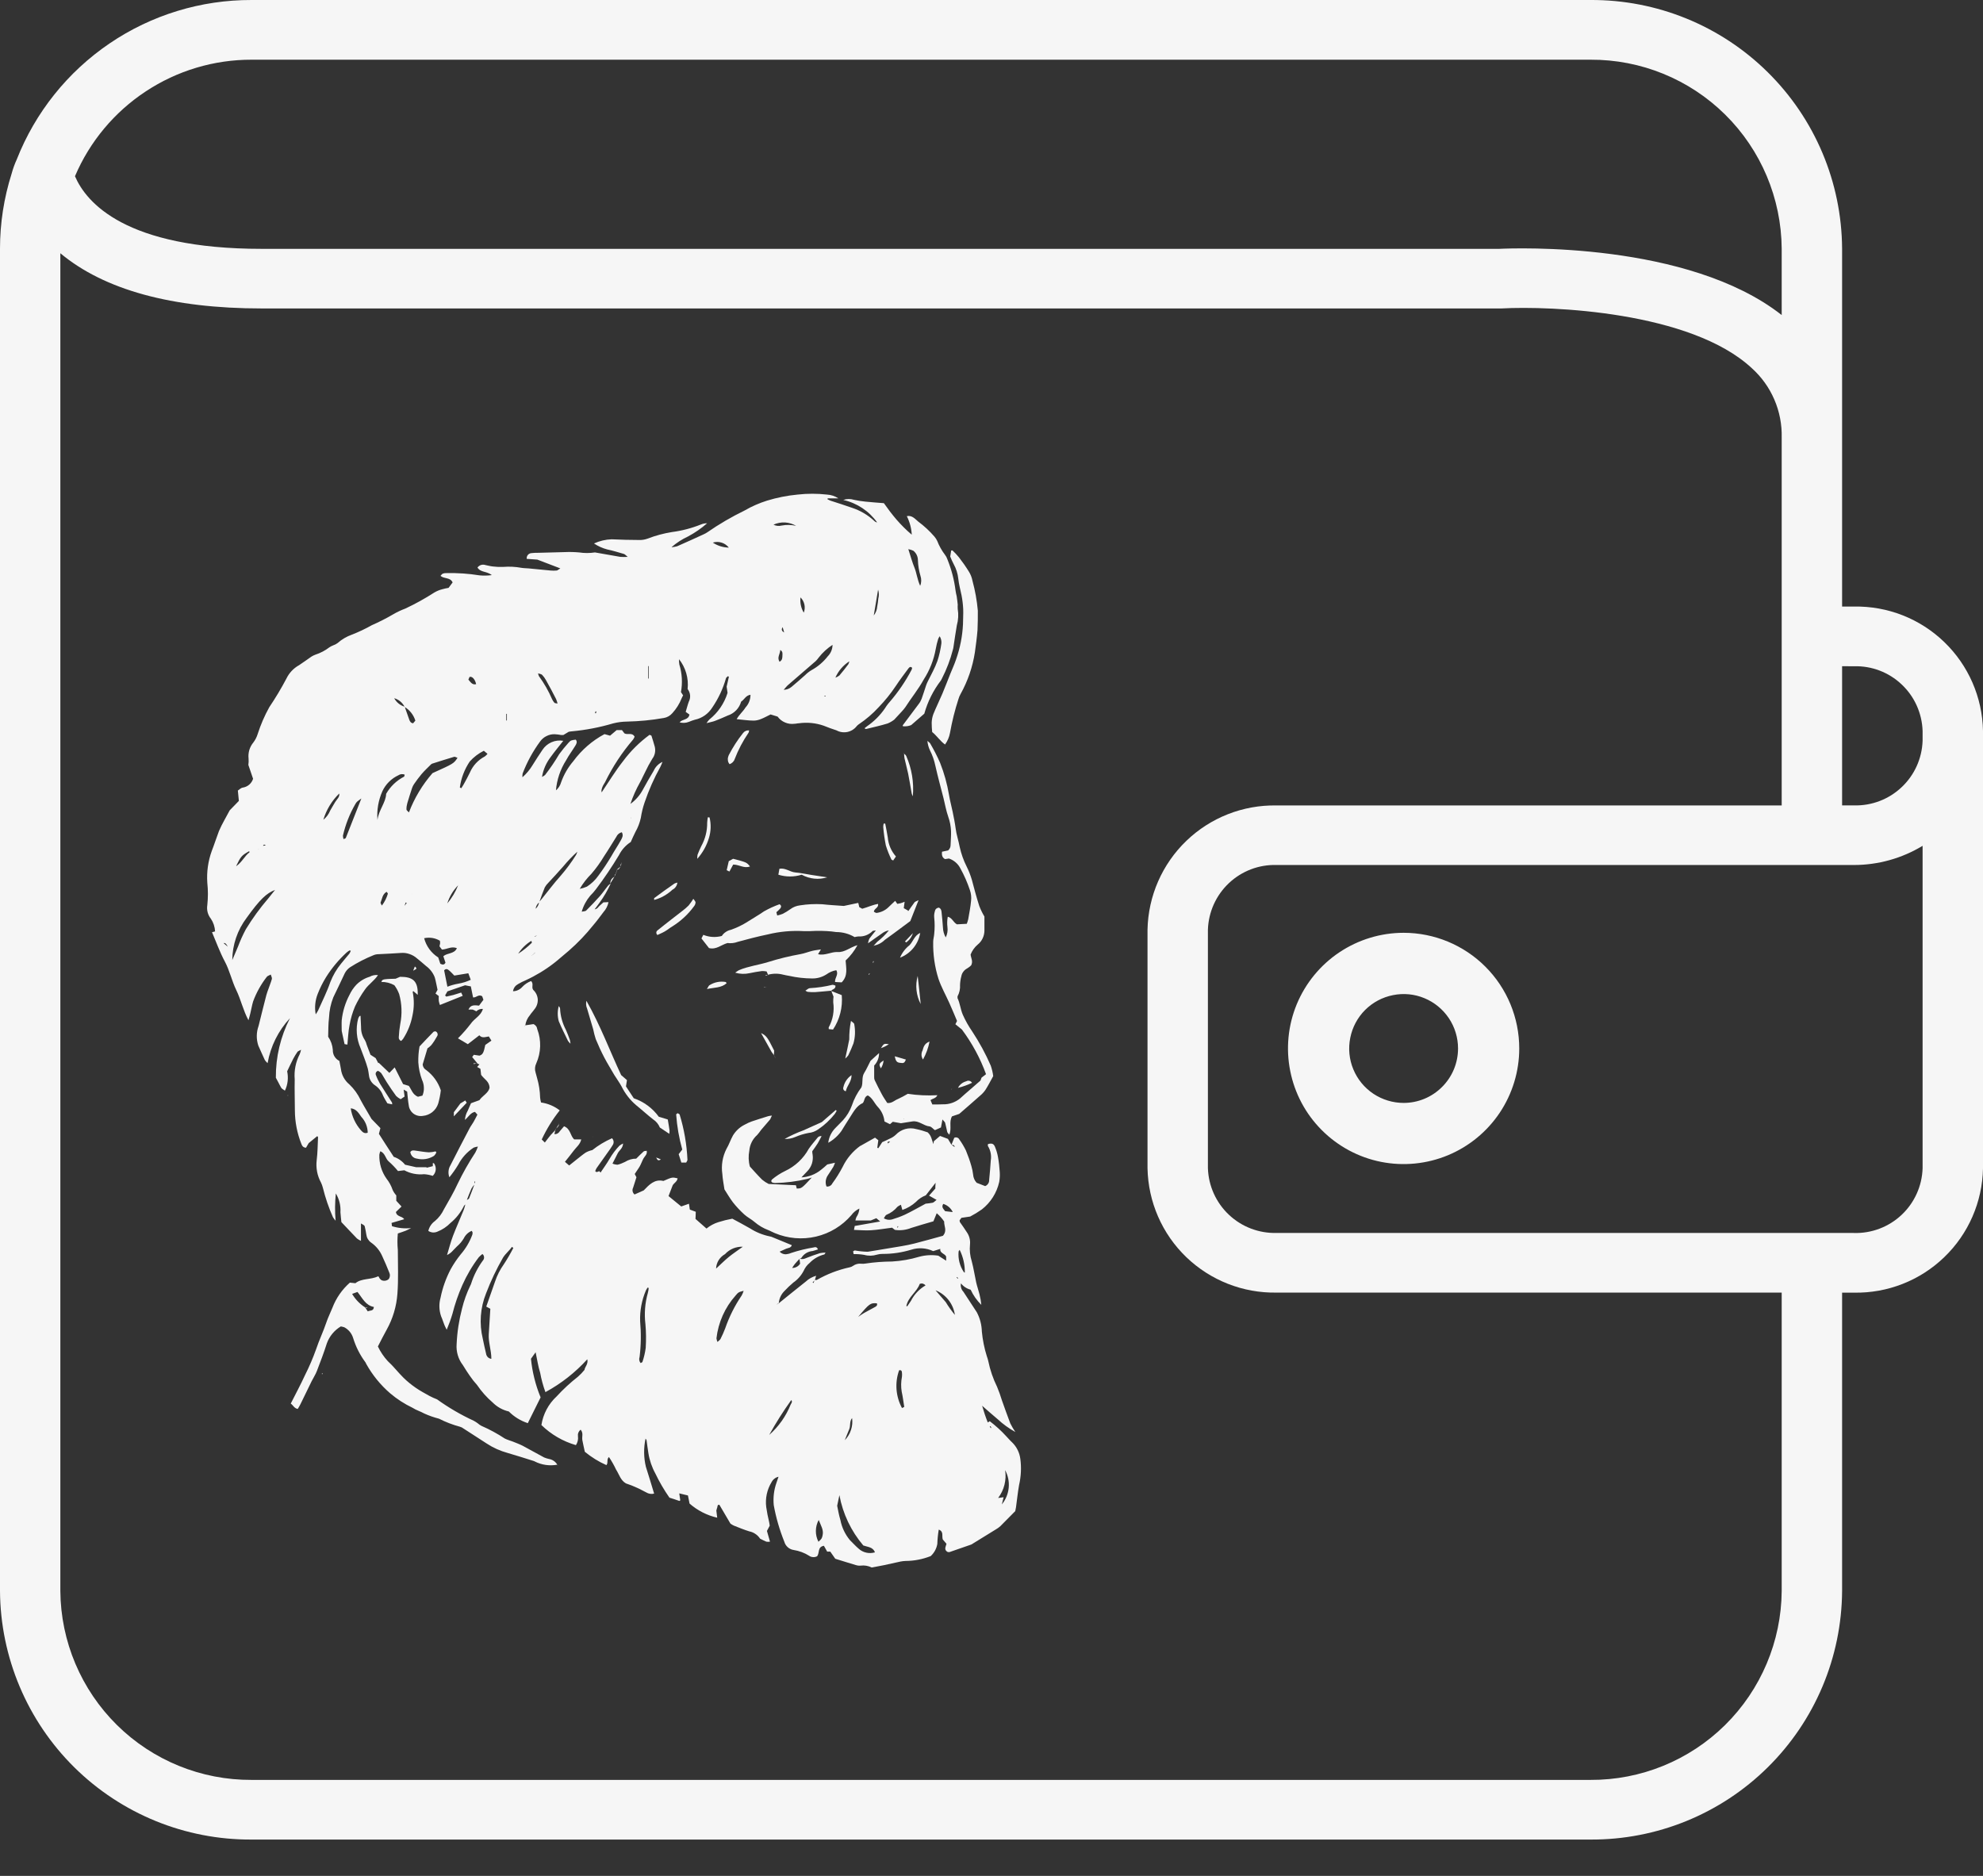 <svg width="37" height="35" viewBox="0 0 37 35" fill="none" xmlns="http://www.w3.org/2000/svg">
<rect x="0" y="0" width="37" height="35" fill="#333333" stroke="none"/>
<path d="M34.592 11.317H34.371V4.638C34.363 3.4 33.864 2.216 32.983 1.347C32.103 0.477 30.913 -0.007 29.675 8.58295e-05H4.695C3.75 -0.003 2.827 0.279 2.045 0.81C1.263 1.341 0.659 2.095 0.313 2.974C0.273 3.061 0.241 3.151 0.216 3.243C0.073 3.694 -0 4.165 8.53698e-07 4.638V29.684C0.008 30.922 0.507 32.105 1.387 32.975C2.268 33.845 3.458 34.329 4.695 34.322H29.675C30.913 34.329 32.103 33.845 32.983 32.975C33.864 32.105 34.363 30.922 34.371 29.684V24.118H34.592C35.219 24.13 35.825 23.892 36.276 23.457C36.728 23.023 36.988 22.426 37 21.799V13.636C36.988 13.009 36.728 12.413 36.276 11.978C35.825 11.543 35.219 11.305 34.592 11.317ZM34.592 12.431C34.922 12.421 35.242 12.543 35.481 12.769C35.722 12.995 35.862 13.307 35.873 13.637V13.821C35.862 14.15 35.722 14.462 35.481 14.688C35.242 14.914 34.922 15.036 34.592 15.027H34.371V12.43L34.592 12.431ZM4.695 1.114H29.675C30.616 1.109 31.52 1.477 32.189 2.138C32.858 2.799 33.237 3.699 33.244 4.639V5.878C31.497 4.506 28.265 4.629 27.973 4.643H4.883C2.336 4.643 1.608 3.776 1.399 3.288C1.674 2.642 2.134 2.091 2.72 1.705C3.306 1.318 3.993 1.112 4.695 1.114ZM33.244 29.684C33.237 30.625 32.857 31.524 32.188 32.185C31.519 32.846 30.615 33.214 29.675 33.209H4.695C3.755 33.214 2.851 32.846 2.182 32.185C1.513 31.524 1.133 30.625 1.126 29.684V4.725C1.945 5.408 3.207 5.755 4.883 5.755H27.985H28.016C28.928 5.705 31.547 5.808 32.687 6.87C32.867 7.032 33.011 7.232 33.107 7.456C33.203 7.679 33.25 7.921 33.244 8.164V15.028H23.819C23.193 15.016 22.587 15.254 22.136 15.688C21.684 16.123 21.424 16.718 21.411 17.345V21.797C21.423 22.424 21.683 23.021 22.135 23.456C22.587 23.89 23.192 24.128 23.819 24.117H33.244V29.684ZM34.592 23.004H23.819C23.49 23.013 23.17 22.891 22.93 22.665C22.69 22.439 22.549 22.127 22.538 21.797V17.345C22.549 17.015 22.69 16.703 22.93 16.477C23.17 16.251 23.49 16.129 23.819 16.139H34.592C35.044 16.139 35.487 16.015 35.873 15.781V21.797C35.863 22.127 35.722 22.44 35.482 22.666C35.242 22.892 34.922 23.014 34.592 23.005V23.004Z" fill="#F6F6F6"/>
<path d="M26.19 17.404C25.763 17.404 25.346 17.531 24.991 17.768C24.636 18.005 24.36 18.342 24.196 18.736C24.033 19.131 23.99 19.564 24.074 19.983C24.157 20.401 24.362 20.786 24.664 21.087C24.966 21.389 25.35 21.595 25.769 21.678C26.187 21.761 26.621 21.718 27.015 21.555C27.409 21.392 27.746 21.115 27.983 20.761C28.22 20.406 28.347 19.989 28.347 19.562C28.347 18.99 28.12 18.441 27.715 18.036C27.311 17.632 26.762 17.404 26.19 17.404ZM26.19 20.578C25.989 20.578 25.792 20.518 25.625 20.407C25.458 20.295 25.328 20.137 25.251 19.951C25.174 19.766 25.154 19.561 25.194 19.364C25.233 19.167 25.329 18.986 25.471 18.844C25.613 18.702 25.794 18.606 25.991 18.567C26.189 18.527 26.393 18.547 26.578 18.624C26.764 18.701 26.922 18.831 27.034 18.998C27.146 19.165 27.205 19.362 27.205 19.562C27.205 19.832 27.098 20.09 26.907 20.28C26.717 20.471 26.459 20.578 26.19 20.578Z" fill="#F6F6F6"/>
<path d="M11.774 15.257L11.767 15.266L11.78 15.258L11.771 15.254L11.774 15.257ZM15.383 12.98V12.991H15.405C15.406 12.988 15.406 12.984 15.405 12.981L15.383 12.98ZM16.739 22.899L16.75 22.905L16.761 22.881L16.752 22.877L16.739 22.899ZM16.61 21.302C16.566 21.296 16.566 21.296 16.56 21.335L16.61 21.302ZM18.486 26.645L18.496 26.64C18.491 26.629 18.488 26.619 18.483 26.609L18.468 26.616L18.486 26.645ZM17.861 23.826L17.849 23.833L17.869 23.858L17.877 23.854C17.871 23.844 17.866 23.835 17.861 23.826ZM11.101 13.305L11.118 13.309C11.121 13.298 11.124 13.287 11.128 13.276L11.113 13.271C11.108 13.283 11.105 13.293 11.101 13.305ZM9.446 13.442H9.458V13.319H9.446V13.442ZM14.631 11.8C14.619 11.759 14.611 11.73 14.603 11.701C14.578 11.741 14.58 11.771 14.631 11.8ZM12.106 12.428H12.095V12.66H12.106V12.428ZM14.544 12.348C14.6 12.317 14.598 12.271 14.599 12.225C14.599 12.195 14.609 12.157 14.559 12.127C14.555 12.206 14.495 12.266 14.544 12.345V12.348ZM8.741 12.682C8.784 12.73 8.812 12.783 8.884 12.765C8.865 12.676 8.81 12.613 8.761 12.63L8.739 12.682H8.741ZM9.913 17.555C9.814 17.615 9.731 17.697 9.668 17.795C9.76 17.736 9.846 17.667 9.923 17.59C9.926 17.586 9.92 17.575 9.915 17.555H9.913ZM4.41 16.159C4.519 16.081 4.566 15.969 4.655 15.902C4.655 15.902 4.655 15.893 4.655 15.89C4.655 15.887 4.648 15.885 4.644 15.884C4.509 15.961 4.492 15.98 4.406 16.159H4.41ZM14.997 11.431C15.016 11.383 15.02 11.33 15.009 11.279C14.998 11.229 14.973 11.182 14.936 11.146C14.925 11.245 14.946 11.345 14.997 11.431ZM16.303 11.484C16.341 11.435 16.364 11.375 16.368 11.313C16.378 11.265 16.384 11.216 16.388 11.167C16.403 11.113 16.401 11.055 16.384 11.001C16.355 11.17 16.331 11.313 16.303 11.484ZM15.762 26.871C15.815 26.817 15.855 26.752 15.878 26.68C15.902 26.609 15.909 26.533 15.899 26.458C15.847 26.52 15.873 26.599 15.846 26.664C15.819 26.729 15.79 26.802 15.762 26.871ZM8.346 16.856C8.431 16.755 8.499 16.641 8.548 16.518C8.455 16.613 8.385 16.729 8.346 16.856ZM13.3 10.124C13.389 10.183 13.492 10.215 13.599 10.217C13.564 10.173 13.517 10.14 13.464 10.124C13.41 10.107 13.353 10.107 13.3 10.124ZM7.214 16.639C7.133 16.685 7.131 16.77 7.101 16.84C7.097 16.849 7.112 16.867 7.125 16.896C7.176 16.83 7.213 16.755 7.237 16.675C7.237 16.666 7.224 16.655 7.214 16.639ZM15.586 12.644C15.613 12.635 15.639 12.621 15.662 12.603C15.72 12.536 15.774 12.466 15.828 12.394C15.837 12.377 15.844 12.358 15.847 12.339C15.732 12.413 15.64 12.52 15.586 12.646V12.644ZM16.91 24.36C16.91 24.363 16.914 24.369 16.918 24.37C16.919 24.371 16.922 24.372 16.924 24.372C16.926 24.372 16.928 24.371 16.93 24.37C16.952 24.337 16.975 24.305 16.997 24.271C17.058 24.151 17.152 24.051 17.269 23.983C17.256 23.967 17.239 23.956 17.22 23.95C17.2 23.945 17.179 23.947 17.161 23.955C17.105 24.107 16.949 24.196 16.913 24.36H16.91ZM6.033 15.295C6.09 15.25 6.134 15.19 6.161 15.123C6.193 15.069 6.223 15.014 6.256 14.961C6.289 14.908 6.34 14.873 6.33 14.805C6.191 14.94 6.089 15.109 6.033 15.295ZM16.012 24.571C16.048 24.546 16.083 24.519 16.121 24.498C16.187 24.46 16.255 24.426 16.321 24.389C16.349 24.374 16.377 24.358 16.361 24.317C16.242 24.308 16.224 24.317 16.012 24.571ZM17.456 24.074C17.517 24.147 17.584 24.22 17.646 24.294C17.697 24.378 17.754 24.458 17.817 24.533C17.802 24.431 17.761 24.335 17.698 24.255C17.634 24.174 17.551 24.112 17.456 24.074ZM15.276 28.359C15.242 28.421 15.224 28.491 15.223 28.562C15.222 28.633 15.239 28.703 15.271 28.766C15.332 28.71 15.336 28.705 15.349 28.643C15.371 28.543 15.316 28.464 15.276 28.359ZM14.352 26.773C14.528 26.618 14.666 26.423 14.753 26.205C14.765 26.181 14.791 26.156 14.764 26.122C14.614 26.331 14.476 26.548 14.352 26.773ZM10.404 13.13C10.397 13.101 10.388 13.072 10.376 13.043C10.315 12.925 10.254 12.806 10.186 12.688C10.167 12.653 10.143 12.62 10.115 12.591C10.1 12.576 10.073 12.575 10.04 12.563C10.043 12.581 10.048 12.599 10.056 12.616C10.154 12.75 10.236 12.894 10.301 13.045C10.312 13.07 10.327 13.092 10.345 13.112C10.354 13.122 10.374 13.12 10.406 13.127L10.404 13.13ZM13.361 23.669C13.455 23.582 13.524 23.513 13.6 23.451C13.675 23.39 13.762 23.333 13.86 23.261C13.798 23.259 13.736 23.27 13.679 23.293C13.622 23.317 13.57 23.353 13.528 23.399C13.48 23.426 13.439 23.465 13.409 23.512C13.38 23.559 13.363 23.613 13.361 23.669ZM18.754 27.429C18.769 27.52 18.764 27.613 18.742 27.702C18.72 27.792 18.679 27.875 18.624 27.949L18.726 27.935C18.714 27.984 18.703 28.026 18.693 28.069C18.766 27.98 18.81 27.872 18.821 27.758C18.832 27.645 18.809 27.53 18.754 27.429ZM16.948 10.246C16.992 10.381 17.021 10.491 17.063 10.592C17.104 10.694 17.115 10.813 17.169 10.93C17.194 10.87 17.195 10.803 17.174 10.742C17.146 10.648 17.13 10.55 17.127 10.452C17.127 10.418 17.119 10.384 17.104 10.353C17.089 10.323 17.068 10.296 17.041 10.275C17.011 10.261 16.98 10.252 16.948 10.246ZM6.742 14.898C6.657 14.959 6.655 14.959 6.628 15.006C6.523 15.188 6.446 15.385 6.399 15.59C6.399 15.612 6.402 15.634 6.41 15.656C6.43 15.646 6.449 15.643 6.452 15.635C6.546 15.399 6.636 15.164 6.742 14.899V14.898ZM16.872 26.25C16.855 26.145 16.845 26.056 16.825 25.969C16.809 25.876 16.811 25.78 16.829 25.688C16.832 25.661 16.832 25.634 16.829 25.608C16.829 25.578 16.811 25.557 16.776 25.567C16.735 25.682 16.719 25.803 16.728 25.925C16.738 26.046 16.772 26.164 16.83 26.271L16.872 26.25H16.872ZM6.544 20.679C6.567 20.831 6.633 20.973 6.734 21.088C6.764 21.12 6.796 21.157 6.861 21.134C6.86 21.024 6.817 20.918 6.742 20.838C6.695 20.772 6.648 20.687 6.544 20.679ZM9.027 14.008C8.927 14.058 8.838 14.126 8.764 14.209C8.667 14.354 8.604 14.518 8.58 14.691C8.58 14.691 8.593 14.699 8.606 14.707C8.622 14.681 8.64 14.657 8.654 14.63C8.693 14.559 8.732 14.489 8.767 14.415C8.822 14.286 8.92 14.18 9.044 14.115C9.064 14.101 9.081 14.084 9.096 14.065C9.071 14.044 9.051 14.028 9.028 14.008H9.027ZM7.043 15.301C7.063 15.117 7.2 14.974 7.205 14.811C7.283 14.674 7.399 14.563 7.539 14.491C7.546 14.487 7.546 14.468 7.551 14.454C7.532 14.445 7.511 14.442 7.49 14.444C7.47 14.446 7.45 14.453 7.433 14.465C7.302 14.526 7.196 14.631 7.135 14.762C7.06 14.93 7.028 15.115 7.043 15.298V15.301ZM8.784 18.282L8.738 18.159L8.477 18.202C8.44 18.165 8.411 18.131 8.377 18.104C8.354 18.085 8.324 18.064 8.287 18.104C8.306 18.202 8.327 18.305 8.348 18.41C8.414 18.384 8.483 18.365 8.553 18.353C8.634 18.339 8.711 18.315 8.785 18.28L8.784 18.282ZM15.536 12.03C15.436 12.095 15.348 12.176 15.274 12.271C15.259 12.292 15.242 12.313 15.223 12.332C15.051 12.481 14.878 12.629 14.706 12.779C14.68 12.801 14.659 12.829 14.622 12.87C14.676 12.87 14.729 12.85 14.771 12.814C14.857 12.744 14.94 12.668 15.024 12.595C15.059 12.56 15.097 12.53 15.139 12.505C15.258 12.44 15.362 12.352 15.445 12.245C15.502 12.188 15.533 12.111 15.534 12.031L15.536 12.03ZM13.874 24.084C13.784 24.107 13.776 24.11 13.724 24.173C13.526 24.395 13.402 24.674 13.368 24.97C13.371 24.993 13.378 25.016 13.387 25.038C13.414 25.012 13.435 25 13.444 24.981C13.476 24.92 13.505 24.851 13.531 24.785C13.606 24.568 13.709 24.362 13.838 24.172C13.854 24.143 13.867 24.113 13.876 24.082L13.874 24.084ZM8.246 17.717C8.23 17.697 8.214 17.676 8.2 17.656C8.205 17.638 8.209 17.619 8.212 17.6C8.212 17.584 8.211 17.568 8.208 17.552C8.119 17.499 8.014 17.483 7.914 17.505C7.953 17.654 8.047 17.782 8.177 17.864C8.192 17.91 8.205 17.948 8.216 17.982C8.258 18.002 8.29 18.005 8.312 17.961C8.298 17.921 8.285 17.881 8.272 17.841C8.351 17.774 8.476 17.802 8.525 17.691C8.425 17.649 8.341 17.713 8.246 17.717ZM12.103 24.03L12.084 24.023C12.072 24.04 12.061 24.058 12.052 24.076C11.974 24.258 11.937 24.455 11.944 24.653C11.964 24.874 11.961 25.097 11.934 25.317C11.927 25.336 11.925 25.357 11.928 25.377C11.931 25.397 11.94 25.416 11.953 25.432C11.966 25.424 11.984 25.419 11.987 25.41C12.016 25.326 12.036 25.238 12.048 25.15C12.057 25.003 12.056 24.855 12.043 24.709C12.019 24.512 12.034 24.313 12.088 24.123C12.097 24.091 12.102 24.058 12.104 24.024L12.103 24.03ZM5.891 18.925C5.908 18.901 5.923 18.877 5.936 18.852C6.014 18.676 6.102 18.503 6.164 18.322C6.213 18.197 6.281 18.081 6.366 17.977C6.414 17.916 6.469 17.855 6.519 17.793C6.53 17.776 6.538 17.758 6.545 17.738C6.53 17.738 6.525 17.732 6.522 17.733C6.503 17.744 6.485 17.757 6.468 17.771C6.32 17.907 6.19 18.062 6.083 18.233C6.022 18.332 5.97 18.436 5.928 18.544C5.88 18.666 5.867 18.798 5.891 18.927V18.925ZM4.334 17.913C4.37 17.828 4.406 17.741 4.443 17.656C4.484 17.547 4.532 17.441 4.587 17.338C4.711 17.135 4.851 16.942 5.006 16.762C5.045 16.715 5.082 16.667 5.132 16.604C4.973 16.665 4.851 16.778 4.602 17.125C4.43 17.352 4.336 17.629 4.334 17.913ZM16.837 22.576L16.81 22.478C16.787 22.488 16.765 22.5 16.745 22.516C16.69 22.582 16.62 22.633 16.541 22.665C16.522 22.671 16.511 22.703 16.491 22.731C16.513 22.744 16.538 22.753 16.564 22.757C16.59 22.761 16.616 22.759 16.641 22.753C16.723 22.729 16.802 22.7 16.88 22.665C17.009 22.604 17.133 22.532 17.271 22.458C17.315 22.454 17.359 22.448 17.403 22.44C17.424 22.435 17.442 22.412 17.475 22.387L17.335 22.308L17.452 22.176C17.452 22.153 17.452 22.125 17.457 22.068L17.274 22.302C17.204 22.329 17.141 22.371 17.09 22.425C17.017 22.492 16.93 22.543 16.837 22.575V22.576ZM15.62 28.092C15.638 28.177 15.653 28.271 15.681 28.361C15.707 28.498 15.768 28.626 15.857 28.734C15.911 28.787 15.962 28.844 16.02 28.894C16.06 28.931 16.11 28.957 16.164 28.969C16.217 28.981 16.273 28.979 16.326 28.963C16.286 28.861 16.19 28.865 16.108 28.835C15.88 28.567 15.726 28.243 15.662 27.896C15.649 27.957 15.637 28.016 15.621 28.092H15.62ZM11.601 15.528C11.578 15.534 11.558 15.544 11.54 15.559C11.523 15.574 11.509 15.592 11.5 15.613C11.422 15.736 11.35 15.858 11.27 15.977C11.201 16.092 11.123 16.201 11.035 16.303C10.95 16.387 10.877 16.482 10.817 16.584C10.863 16.575 10.909 16.561 10.952 16.542C11.035 16.488 11.107 16.42 11.164 16.339C11.252 16.221 11.334 16.098 11.409 15.971C11.464 15.873 11.527 15.781 11.581 15.683C11.605 15.639 11.637 15.591 11.604 15.531L11.601 15.528ZM8.536 14.139C8.508 14.13 8.49 14.117 8.475 14.12C8.338 14.161 8.201 14.204 8.064 14.248C8.056 14.251 8.048 14.256 8.042 14.262C7.98 14.324 7.919 14.38 7.863 14.446C7.814 14.505 7.768 14.567 7.725 14.63C7.71 14.652 7.698 14.676 7.689 14.702C7.658 14.796 7.628 14.889 7.6 14.985C7.589 15.023 7.583 15.063 7.584 15.103C7.584 15.12 7.612 15.136 7.63 15.158C7.732 14.89 7.881 14.642 8.07 14.425C8.464 14.247 8.464 14.247 8.534 14.144L8.536 14.139ZM9.574 23.281L9.551 23.264C9.503 23.337 9.434 23.387 9.386 23.464C9.263 23.678 9.157 23.901 9.069 24.132C8.961 24.401 8.94 24.696 9.008 24.978C9.028 25.07 9.046 25.162 9.069 25.254C9.072 25.279 9.084 25.303 9.101 25.321C9.119 25.339 9.142 25.35 9.168 25.353C9.168 25.189 9.11 25.043 9.12 24.892C9.13 24.741 9.139 24.58 9.149 24.419L9.073 24.378C9.134 24.206 9.185 24.058 9.237 23.911C9.275 23.796 9.33 23.688 9.4 23.59C9.465 23.491 9.524 23.389 9.578 23.284L9.574 23.281ZM15.255 13.38C15.281 13.337 15.319 13.303 15.364 13.282C15.402 13.258 15.444 13.24 15.483 13.217C15.617 13.143 15.735 13.042 15.828 12.921C15.972 12.725 16.118 12.531 16.257 12.333C16.303 12.261 16.344 12.187 16.38 12.11C16.412 12.044 16.451 11.982 16.498 11.926C16.501 11.949 16.501 11.972 16.498 11.994C16.468 12.172 16.401 12.342 16.3 12.492C16.134 12.743 15.939 12.975 15.72 13.183C15.654 13.244 15.584 13.3 15.51 13.352C15.48 13.379 15.443 13.398 15.403 13.407C15.364 13.416 15.322 13.416 15.283 13.405C15.271 13.398 15.259 13.391 15.249 13.382L15.255 13.38ZM9.384 13.975H9.415C9.518 13.895 9.649 13.859 9.779 13.876C9.76 13.908 9.754 13.93 9.739 13.937C9.711 13.958 9.679 13.974 9.644 13.984C9.557 14.008 9.48 14.059 9.423 14.128C9.352 14.202 9.288 14.283 9.223 14.362C9.156 14.435 9.099 14.516 9.054 14.604C9.029 14.645 9.001 14.683 8.968 14.719C8.964 14.693 8.961 14.667 8.959 14.641C8.96 14.627 8.964 14.614 8.97 14.602C9.05 14.448 9.129 14.291 9.215 14.139C9.257 14.069 9.316 14.011 9.387 13.971L9.384 13.975ZM10.058 16.831C10.075 16.811 10.094 16.791 10.11 16.77C10.226 16.627 10.336 16.479 10.46 16.341C10.566 16.219 10.662 16.089 10.748 15.952C10.758 15.933 10.766 15.912 10.772 15.891C10.678 15.976 10.59 16.068 10.509 16.166C10.417 16.27 10.325 16.371 10.23 16.472C10.204 16.497 10.182 16.526 10.165 16.557C10.127 16.648 10.095 16.741 10.062 16.834C10.024 16.864 10 16.908 9.994 16.956C10.029 16.924 10.052 16.881 10.058 16.834V16.831ZM6.81 24.389L6.862 24.467C6.907 24.445 6.97 24.467 6.976 24.385C6.82 24.356 6.763 24.22 6.67 24.105L6.57 24.141C6.629 24.242 6.712 24.328 6.811 24.392L6.81 24.389ZM18.006 23.746V23.755L18.002 23.749C18.005 23.6 17.972 23.453 17.906 23.32C17.898 23.332 17.886 23.342 17.886 23.353C17.874 23.487 17.908 23.621 17.983 23.733C17.987 23.74 17.998 23.742 18.006 23.746V23.746ZM7.55 13.189C7.53 13.15 7.503 13.115 7.469 13.087C7.436 13.059 7.397 13.039 7.355 13.027C7.397 13.104 7.467 13.161 7.551 13.186C7.58 13.27 7.609 13.352 7.639 13.435C7.645 13.451 7.655 13.466 7.667 13.479C7.675 13.487 7.69 13.489 7.707 13.496L7.75 13.445C7.716 13.338 7.645 13.247 7.548 13.189H7.55ZM14.866 9.811V9.815H14.861C14.797 9.776 14.724 9.753 14.649 9.748C14.575 9.744 14.5 9.758 14.432 9.789C14.478 9.813 14.532 9.819 14.582 9.806C14.675 9.788 14.77 9.79 14.862 9.813L14.866 9.811ZM17.785 22.614V22.619H17.779C17.762 22.581 17.737 22.548 17.706 22.521C17.675 22.494 17.639 22.474 17.6 22.462C17.562 22.523 17.6 22.551 17.635 22.598L17.782 22.615L17.785 22.614ZM4.903 15.782L4.96 15.772C4.928 15.749 4.915 15.761 4.906 15.786H4.896H4.902L4.903 15.782ZM4.825 15.847L4.772 15.867H4.764H4.769L4.827 15.847L4.824 15.839V15.85L4.825 15.847ZM7.522 16.971C7.528 16.95 7.534 16.929 7.54 16.91L7.589 16.848L7.57 16.837L7.543 16.913C7.537 16.933 7.531 16.954 7.526 16.974H7.518H7.522V16.971ZM17.728 21.488V21.48V21.485V21.488ZM7.687 16.684L7.65 16.699H7.647L7.687 16.682L7.684 16.675L7.687 16.686V16.684ZM4.147 17.563H4.141H4.15L4.169 17.594L4.25 17.663C4.22 17.607 4.202 17.587 4.165 17.598L4.147 17.562V17.563ZM9.917 17.826V17.836C9.917 17.834 9.917 17.832 9.917 17.83L9.955 17.804L9.981 17.777C10.091 17.661 10.201 17.545 10.312 17.43C10.326 17.42 10.341 17.411 10.358 17.405C10.35 17.463 10.319 17.516 10.273 17.552C10.192 17.628 10.105 17.7 10.019 17.773C10.011 17.779 9.994 17.773 9.98 17.773C9.972 17.782 9.964 17.791 9.955 17.801L9.923 17.825L9.917 17.826ZM9.974 17.474V17.478L10.008 17.462L10.014 17.456H10.01L9.976 17.471L9.974 17.474ZM10.933 17.144L10.893 17.16L10.889 17.166C10.889 17.163 10.889 17.16 10.889 17.157L10.93 17.141C10.93 17.142 10.93 17.143 10.93 17.144H10.933ZM15.891 24.662H15.897H15.888H15.891ZM8.742 18.835C8.78 18.744 8.857 18.753 8.938 18.763L9.02 18.654C9.011 18.627 9.002 18.604 8.997 18.588C8.928 18.544 8.89 18.616 8.827 18.61C8.814 18.545 8.8 18.477 8.785 18.404L8.678 18.383L8.348 18.497C8.338 18.515 8.321 18.545 8.305 18.573C8.317 18.584 8.325 18.595 8.33 18.594C8.373 18.585 8.417 18.575 8.46 18.564C8.503 18.552 8.553 18.535 8.605 18.519C8.617 18.545 8.625 18.563 8.634 18.58L8.208 18.751C8.199 18.726 8.192 18.701 8.187 18.675C8.185 18.645 8.185 18.614 8.187 18.584L8.126 18.537L8.164 18.468C8.147 18.392 8.134 18.312 8.112 18.235C8.079 18.15 8.023 18.077 7.95 18.024C7.897 17.975 7.84 17.932 7.785 17.885C7.744 17.848 7.696 17.819 7.643 17.801C7.59 17.782 7.535 17.775 7.479 17.78C7.341 17.791 7.201 17.795 7.063 17.803C7.031 17.803 7 17.809 6.971 17.821C6.817 17.883 6.669 17.959 6.529 18.049C6.489 18.077 6.456 18.115 6.433 18.159C6.362 18.309 6.292 18.459 6.219 18.608C6.171 18.729 6.144 18.858 6.139 18.988C6.124 19.107 6.127 19.229 6.123 19.343C6.173 19.415 6.203 19.5 6.21 19.588C6.208 19.631 6.219 19.673 6.24 19.709C6.262 19.746 6.294 19.776 6.332 19.794C6.342 19.848 6.353 19.895 6.361 19.945C6.375 20.058 6.431 20.161 6.519 20.233C6.607 20.317 6.678 20.416 6.73 20.526C6.748 20.557 6.764 20.587 6.782 20.62C6.831 20.704 6.881 20.789 6.932 20.877L7.098 21.048C7.09 21.077 7.083 21.11 7.07 21.155C7.155 21.289 7.249 21.435 7.347 21.584C7.43 21.611 7.503 21.663 7.558 21.731L7.766 21.778H7.959C7.959 21.781 7.959 21.785 7.959 21.788L8.076 21.758V21.701C8.084 21.701 8.095 21.701 8.097 21.704C8.123 21.739 8.134 21.783 8.13 21.826C8.126 21.869 8.106 21.909 8.074 21.939C8.022 21.922 7.967 21.911 7.912 21.908C7.785 21.921 7.656 21.896 7.544 21.835L7.426 21.849C7.373 21.785 7.315 21.724 7.252 21.669C7.191 21.618 7.191 21.52 7.097 21.479C7.088 21.5 7.081 21.523 7.078 21.545C7.073 21.704 7.119 21.86 7.211 21.99C7.261 22.053 7.3 22.124 7.326 22.201C7.343 22.238 7.366 22.273 7.394 22.303V22.404L7.492 22.511L7.387 22.613C7.403 22.708 7.501 22.684 7.542 22.748L7.306 22.817C7.309 22.842 7.312 22.862 7.314 22.878C7.429 22.914 7.551 22.926 7.671 22.913C7.619 22.939 7.595 22.953 7.569 22.963C7.52 22.982 7.47 22.998 7.423 23.014C7.413 23.116 7.413 23.218 7.423 23.32C7.423 23.594 7.436 23.868 7.415 24.14C7.398 24.374 7.33 24.602 7.216 24.807C7.159 24.908 7.108 25.012 7.051 25.122C7.098 25.221 7.16 25.313 7.234 25.394C7.34 25.49 7.427 25.606 7.529 25.706C7.599 25.775 7.676 25.837 7.757 25.893C7.837 25.949 7.925 25.995 8.01 26.043C8.057 26.068 8.105 26.09 8.155 26.109C8.37 26.264 8.599 26.397 8.839 26.508C8.866 26.523 8.893 26.539 8.917 26.558C8.937 26.576 8.96 26.592 8.984 26.604C9.136 26.67 9.281 26.749 9.419 26.84C9.467 26.864 9.519 26.878 9.569 26.897C9.63 26.922 9.692 26.944 9.753 26.975C9.887 27.046 10.019 27.122 10.153 27.193C10.182 27.205 10.212 27.214 10.242 27.221C10.275 27.226 10.306 27.239 10.334 27.258C10.361 27.277 10.384 27.302 10.4 27.331L10.404 27.327C10.258 27.355 10.107 27.334 9.975 27.266C9.971 27.264 9.967 27.262 9.962 27.26C9.8 27.209 9.638 27.157 9.472 27.109C9.333 27.071 9.201 27.012 9.081 26.933C8.939 26.838 8.794 26.75 8.651 26.655C8.63 26.638 8.606 26.626 8.58 26.619C8.446 26.583 8.316 26.533 8.192 26.47C8.096 26.445 8.003 26.413 7.914 26.372C7.844 26.332 7.765 26.311 7.697 26.266C7.547 26.194 7.407 26.104 7.281 25.997C7.1 25.841 6.948 25.654 6.832 25.445C6.828 25.432 6.821 25.42 6.813 25.41C6.714 25.276 6.639 25.126 6.59 24.967C6.577 24.924 6.556 24.884 6.528 24.849C6.499 24.814 6.464 24.785 6.424 24.764C6.403 24.757 6.381 24.752 6.359 24.748C6.239 24.82 6.147 24.931 6.099 25.063C6.044 25.238 5.977 25.41 5.912 25.581C5.887 25.647 5.846 25.707 5.814 25.772C5.745 25.913 5.677 26.054 5.608 26.195C5.593 26.227 5.574 26.257 5.555 26.288C5.487 26.275 5.469 26.216 5.425 26.188C5.516 26.008 5.609 25.835 5.691 25.657C5.77 25.5 5.839 25.339 5.898 25.174C5.954 25.005 6.033 24.842 6.09 24.672C6.121 24.579 6.166 24.492 6.202 24.401C6.271 24.22 6.383 24.059 6.528 23.931L6.631 23.942C6.751 23.846 6.911 23.881 7.06 23.812C7.069 23.829 7.078 23.844 7.088 23.859C7.096 23.868 7.106 23.877 7.116 23.884C7.138 23.895 7.164 23.899 7.189 23.895C7.213 23.892 7.237 23.88 7.255 23.863C7.266 23.846 7.273 23.826 7.275 23.805C7.277 23.785 7.273 23.764 7.264 23.745C7.223 23.641 7.179 23.538 7.133 23.439C7.088 23.335 7.015 23.246 6.922 23.182C6.898 23.165 6.878 23.142 6.863 23.117C6.848 23.092 6.839 23.063 6.835 23.034C6.828 22.985 6.818 22.937 6.807 22.888C6.801 22.864 6.8 22.864 6.735 22.827V23.152C6.709 23.14 6.684 23.126 6.661 23.108C6.567 23.012 6.477 22.913 6.37 22.802C6.365 22.75 6.356 22.685 6.352 22.618C6.36 22.495 6.33 22.372 6.266 22.267C6.249 22.436 6.247 22.606 6.262 22.776C6.243 22.755 6.227 22.733 6.212 22.71C6.134 22.533 6.071 22.35 6.025 22.163C6.016 22.128 6.004 22.094 5.988 22.061C5.919 21.935 5.892 21.79 5.909 21.647C5.927 21.504 5.927 21.36 5.934 21.218C5.934 21.211 5.925 21.205 5.919 21.198L5.76 21.328L5.71 21.414C5.653 21.411 5.636 21.377 5.621 21.337C5.543 21.14 5.503 20.93 5.502 20.718C5.502 20.525 5.494 20.332 5.499 20.139C5.485 19.977 5.517 19.815 5.591 19.671C5.602 19.644 5.611 19.615 5.617 19.586C5.58 19.608 5.556 19.613 5.549 19.627C5.521 19.667 5.495 19.71 5.472 19.753C5.433 19.829 5.397 19.907 5.358 19.988C5.384 20.11 5.37 20.237 5.316 20.349C5.288 20.328 5.262 20.317 5.249 20.298C5.214 20.24 5.188 20.179 5.147 20.108C5.144 19.721 5.234 19.34 5.411 18.996C5.193 19.23 5.048 19.522 4.993 19.836C4.974 19.819 4.957 19.8 4.942 19.779C4.9 19.69 4.861 19.599 4.82 19.509C4.78 19.389 4.782 19.26 4.825 19.141C4.871 18.952 4.92 18.761 4.969 18.569C4.98 18.526 4.997 18.484 5.012 18.442C5.032 18.381 5.057 18.325 5.073 18.264C5.078 18.244 5.062 18.218 5.052 18.183C5.019 18.201 4.991 18.208 4.977 18.227C4.87 18.365 4.784 18.519 4.723 18.684C4.701 18.757 4.689 18.832 4.671 18.906C4.663 18.944 4.651 18.981 4.636 19.036C4.534 18.844 4.494 18.648 4.408 18.472C4.323 18.295 4.286 18.11 4.194 17.938C4.102 17.766 4.035 17.578 3.956 17.393L4.013 17.378C4.009 17.294 3.982 17.212 3.935 17.142C3.906 17.106 3.886 17.065 3.874 17.021C3.863 16.977 3.861 16.932 3.868 16.887C3.883 16.748 3.883 16.609 3.868 16.47C3.854 16.268 3.883 16.065 3.952 15.875C4 15.752 4.038 15.63 4.085 15.507C4.115 15.437 4.149 15.369 4.186 15.303C4.222 15.235 4.259 15.168 4.286 15.119L4.457 14.943C4.451 14.878 4.445 14.821 4.438 14.75C4.464 14.733 4.495 14.7 4.53 14.695C4.575 14.688 4.616 14.669 4.65 14.64C4.684 14.611 4.709 14.572 4.722 14.53L4.634 14.272C4.64 14.232 4.641 14.192 4.638 14.152C4.632 14.099 4.637 14.044 4.652 13.993C4.668 13.941 4.694 13.893 4.728 13.852C4.763 13.805 4.79 13.753 4.807 13.698C4.863 13.523 4.936 13.354 5.025 13.194C5.14 13.023 5.247 12.845 5.343 12.663C5.394 12.556 5.477 12.468 5.58 12.411C5.659 12.36 5.734 12.303 5.812 12.25C5.835 12.236 5.859 12.224 5.884 12.215C5.979 12.184 6.067 12.138 6.145 12.078C6.167 12.063 6.191 12.051 6.216 12.041C6.246 12.031 6.274 12.017 6.299 11.998C6.376 11.93 6.466 11.877 6.563 11.842C6.693 11.792 6.818 11.732 6.939 11.664C7.074 11.605 7.206 11.538 7.334 11.463C7.407 11.42 7.484 11.384 7.564 11.354C7.75 11.267 7.93 11.167 8.104 11.055C8.15 11.028 8.2 11.007 8.252 10.994C8.29 10.982 8.33 10.976 8.37 10.968L8.445 10.867C8.402 10.768 8.289 10.805 8.219 10.744C8.235 10.727 8.247 10.709 8.264 10.702C8.285 10.695 8.307 10.691 8.33 10.693C8.537 10.688 8.743 10.702 8.947 10.735C9.024 10.742 9.101 10.741 9.177 10.73C9.08 10.654 8.966 10.683 8.909 10.589C8.926 10.566 8.949 10.55 8.976 10.541C9.003 10.533 9.032 10.534 9.059 10.543C9.107 10.552 9.155 10.566 9.204 10.57C9.267 10.578 9.329 10.58 9.392 10.577C9.504 10.568 9.617 10.574 9.727 10.594C9.771 10.602 9.816 10.601 9.861 10.605C9.999 10.618 10.138 10.632 10.276 10.645C10.312 10.648 10.348 10.648 10.384 10.645C10.402 10.645 10.418 10.626 10.455 10.605L10.026 10.441L9.828 10.427C9.826 10.414 9.827 10.401 9.831 10.389C9.834 10.376 9.84 10.364 9.849 10.354C9.857 10.344 9.867 10.336 9.879 10.33C9.89 10.324 9.903 10.321 9.916 10.32C9.961 10.315 10.006 10.313 10.051 10.314C10.213 10.31 10.374 10.304 10.536 10.301C10.626 10.297 10.716 10.299 10.805 10.307C10.903 10.322 11.003 10.322 11.101 10.307C11.267 10.336 11.421 10.364 11.575 10.39C11.621 10.393 11.666 10.393 11.712 10.39C11.671 10.357 11.658 10.339 11.64 10.335C11.537 10.305 11.433 10.273 11.329 10.251C11.241 10.228 11.158 10.19 11.083 10.14C11.187 10.092 11.299 10.066 11.412 10.062C11.583 10.071 11.754 10.074 11.925 10.075C11.979 10.077 12.032 10.068 12.082 10.05C12.229 9.993 12.382 9.952 12.537 9.927C12.723 9.903 12.906 9.855 13.08 9.785C13.116 9.77 13.155 9.763 13.194 9.763C13.086 9.858 12.967 9.94 12.84 10.008C12.729 10.059 12.626 10.126 12.534 10.205V10.213V10.21C12.569 10.207 12.603 10.201 12.637 10.191C12.802 10.119 12.966 10.044 13.127 9.97C13.152 9.959 13.176 9.946 13.198 9.931C13.419 9.778 13.652 9.642 13.895 9.524C14.027 9.447 14.168 9.386 14.314 9.34C14.498 9.284 14.688 9.246 14.88 9.228C15.063 9.207 15.249 9.207 15.432 9.228C15.507 9.232 15.579 9.256 15.642 9.298H15.444L15.439 9.314C15.459 9.325 15.479 9.335 15.501 9.343C15.633 9.387 15.767 9.427 15.897 9.474C16.051 9.525 16.193 9.608 16.312 9.719C16.327 9.734 16.346 9.744 16.366 9.747C16.214 9.534 15.989 9.385 15.734 9.328C15.799 9.305 15.87 9.305 15.935 9.326C16.005 9.341 16.075 9.352 16.146 9.359C16.258 9.371 16.37 9.378 16.492 9.388C16.566 9.494 16.644 9.597 16.728 9.695C16.816 9.796 16.91 9.89 17.012 9.976C17.006 9.856 16.974 9.738 16.92 9.63C17.015 9.609 17.073 9.681 17.131 9.73C17.243 9.813 17.346 9.908 17.437 10.014C17.457 10.038 17.474 10.064 17.487 10.092C17.523 10.185 17.572 10.272 17.631 10.35C17.651 10.375 17.666 10.403 17.676 10.433C17.752 10.62 17.804 10.816 17.829 11.017C17.834 11.052 17.841 11.087 17.85 11.122C17.858 11.175 17.865 11.228 17.87 11.281C17.868 11.308 17.868 11.335 17.87 11.362C17.887 11.464 17.881 11.569 17.853 11.668C17.83 11.801 17.811 11.934 17.791 12.067C17.789 12.085 17.785 12.103 17.78 12.12C17.732 12.307 17.663 12.488 17.575 12.66C17.57 12.672 17.563 12.684 17.556 12.696C17.414 12.881 17.309 13.091 17.246 13.316L17.001 13.529C16.952 13.549 16.899 13.556 16.846 13.55C16.846 13.539 16.841 13.533 16.846 13.53C16.946 13.397 17.046 13.265 17.144 13.132C17.166 13.104 17.183 13.072 17.196 13.039C17.227 12.955 17.252 12.869 17.281 12.784C17.29 12.759 17.301 12.734 17.313 12.71C17.374 12.588 17.443 12.465 17.491 12.332C17.526 12.225 17.55 12.115 17.565 12.004C17.569 11.957 17.558 11.911 17.533 11.871C17.522 11.887 17.512 11.904 17.505 11.922C17.486 11.983 17.471 12.044 17.46 12.106C17.424 12.31 17.347 12.505 17.235 12.679C17.134 12.863 17.003 13.021 16.892 13.195C16.871 13.224 16.848 13.252 16.823 13.278C16.785 13.32 16.745 13.362 16.685 13.427C16.648 13.456 16.606 13.48 16.563 13.498C16.43 13.539 16.294 13.569 16.158 13.602C16.152 13.602 16.144 13.595 16.13 13.588C16.163 13.563 16.191 13.538 16.226 13.515C16.351 13.421 16.458 13.304 16.542 13.17C16.559 13.145 16.579 13.12 16.6 13.097C16.759 12.913 16.896 12.712 17.009 12.497C17.014 12.485 17.017 12.473 17.019 12.46C16.989 12.429 16.967 12.449 16.951 12.47C16.871 12.579 16.789 12.685 16.715 12.798C16.62 12.941 16.512 13.074 16.393 13.197C16.284 13.316 16.16 13.422 16.026 13.512C16.011 13.522 15.997 13.534 15.985 13.548C15.942 13.604 15.88 13.642 15.811 13.657C15.742 13.671 15.67 13.661 15.608 13.627C15.528 13.6 15.447 13.573 15.369 13.54C15.22 13.488 15.06 13.473 14.904 13.495C14.877 13.495 14.851 13.504 14.824 13.504C14.764 13.512 14.703 13.504 14.648 13.48C14.592 13.457 14.544 13.418 14.509 13.37L14.378 13.33C14.316 13.359 14.263 13.391 14.205 13.413C14.16 13.433 14.112 13.444 14.063 13.445C13.961 13.445 13.86 13.428 13.745 13.418C13.792 13.333 13.864 13.276 13.91 13.2C13.97 13.136 14.003 13.051 14.003 12.963C13.914 12.975 13.889 13.053 13.829 13.09C13.811 13.151 13.78 13.207 13.736 13.252C13.692 13.298 13.637 13.332 13.577 13.351C13.499 13.386 13.42 13.42 13.341 13.45C13.3 13.466 13.256 13.473 13.183 13.492C13.198 13.468 13.216 13.445 13.235 13.425C13.396 13.297 13.514 13.124 13.575 12.928C13.57 12.891 13.564 12.851 13.558 12.811C13.572 12.75 13.586 12.689 13.6 12.627L13.582 12.616C13.57 12.629 13.55 12.64 13.546 12.654C13.491 12.849 13.404 13.034 13.29 13.201C13.254 13.258 13.207 13.308 13.152 13.347C13.096 13.386 13.034 13.414 12.967 13.428C12.929 13.439 12.891 13.452 12.854 13.468C12.799 13.49 12.738 13.494 12.68 13.477C12.735 13.412 12.845 13.438 12.864 13.332L12.794 13.282C12.813 13.221 12.829 13.154 12.852 13.092C12.871 13.055 12.88 13.013 12.876 12.971C12.872 12.929 12.856 12.889 12.83 12.856C12.852 12.654 12.793 12.452 12.666 12.294H12.66H12.67C12.668 12.329 12.67 12.365 12.676 12.4C12.727 12.566 12.737 12.742 12.706 12.913L12.746 12.974C12.736 12.993 12.725 13.012 12.717 13.032C12.677 13.133 12.619 13.225 12.546 13.305C12.505 13.353 12.448 13.386 12.386 13.396C12.16 13.436 11.932 13.458 11.703 13.463C11.613 13.464 11.524 13.475 11.436 13.498C11.186 13.572 10.93 13.621 10.67 13.645C10.653 13.645 10.635 13.65 10.612 13.653L10.511 13.714C10.498 13.715 10.485 13.715 10.472 13.714C10.432 13.706 10.391 13.701 10.35 13.699C10.298 13.697 10.246 13.709 10.2 13.732C10.153 13.754 10.112 13.788 10.081 13.83C9.945 14.014 9.834 14.216 9.752 14.431C9.747 14.454 9.746 14.478 9.748 14.502C9.823 14.436 9.887 14.359 9.938 14.274C9.999 14.179 10.057 14.083 10.122 13.99C10.163 13.927 10.222 13.878 10.291 13.848C10.36 13.818 10.436 13.809 10.51 13.822C10.429 13.926 10.346 14.025 10.272 14.128C10.19 14.236 10.135 14.362 10.113 14.496C10.133 14.486 10.152 14.474 10.17 14.46C10.266 14.336 10.354 14.206 10.434 14.071C10.488 13.999 10.544 13.928 10.604 13.862C10.648 13.811 10.662 13.81 10.743 13.8C10.775 13.839 10.758 13.876 10.736 13.911C10.68 14.003 10.614 14.09 10.564 14.183C10.455 14.354 10.389 14.549 10.373 14.75H10.364H10.369C10.418 14.71 10.453 14.656 10.47 14.595C10.521 14.451 10.599 14.317 10.698 14.201C10.852 13.992 11.05 13.819 11.279 13.697L11.383 13.726L11.506 13.622H11.605L11.651 13.683C11.712 13.718 11.793 13.659 11.841 13.745C11.834 13.764 11.824 13.781 11.813 13.798C11.605 14.04 11.429 14.308 11.289 14.595C11.276 14.619 11.259 14.64 11.248 14.665C11.237 14.689 11.228 14.714 11.223 14.741C11.222 14.755 11.223 14.77 11.226 14.784C11.362 14.583 11.484 14.38 11.63 14.196C11.768 14.01 11.934 13.847 12.12 13.71C12.14 13.72 12.153 13.722 12.155 13.727C12.176 13.794 12.198 13.861 12.216 13.928C12.226 13.967 12.228 14.008 12.22 14.048C12.212 14.088 12.196 14.125 12.171 14.157C12.122 14.237 12.077 14.32 12.037 14.406C12.004 14.467 11.976 14.537 11.941 14.598C11.869 14.726 11.809 14.86 11.763 14.999C11.857 14.931 11.934 14.844 11.989 14.744C12.056 14.621 12.125 14.5 12.197 14.381C12.229 14.307 12.288 14.248 12.361 14.215C12.349 14.247 12.336 14.278 12.321 14.309C12.203 14.521 12.105 14.743 12.027 14.973C11.995 15.066 11.972 15.162 11.957 15.259C11.937 15.351 11.903 15.44 11.856 15.522C11.824 15.583 11.799 15.645 11.769 15.71C11.675 15.77 11.599 15.855 11.549 15.955C11.417 16.174 11.274 16.386 11.12 16.59C11.087 16.634 11.051 16.675 11.012 16.713C10.939 16.8 10.885 16.901 10.854 17.01C10.893 17.001 10.923 17.003 10.937 16.989C11.026 16.9 11.113 16.81 11.196 16.716C11.249 16.655 11.294 16.588 11.345 16.525C11.36 16.509 11.377 16.496 11.395 16.485C11.338 16.611 11.268 16.731 11.186 16.843C11.162 16.88 11.133 16.914 11.095 16.966C11.149 16.958 11.162 16.922 11.186 16.901C11.209 16.88 11.232 16.859 11.259 16.836L11.354 16.832C11.34 16.9 11.308 16.964 11.261 17.016C11.2 17.096 11.139 17.181 11.07 17.261C10.933 17.433 10.781 17.592 10.615 17.737C10.521 17.813 10.431 17.897 10.338 17.969C10.174 18.096 9.997 18.203 9.81 18.289C9.76 18.31 9.712 18.334 9.666 18.361C9.641 18.375 9.619 18.393 9.603 18.416C9.587 18.439 9.576 18.466 9.572 18.494C9.604 18.494 9.636 18.487 9.665 18.473C9.694 18.46 9.721 18.441 9.742 18.417C9.788 18.367 9.846 18.328 9.909 18.304C9.955 18.347 9.925 18.401 9.937 18.445C9.94 18.453 9.944 18.461 9.949 18.469C9.999 18.515 10.03 18.579 10.034 18.647C10.037 18.715 10.014 18.782 9.97 18.833C9.945 18.87 9.912 18.902 9.888 18.94C9.841 18.994 9.811 19.061 9.801 19.132L9.788 19.142C9.788 19.142 9.796 19.142 9.797 19.142C9.798 19.139 9.798 19.134 9.797 19.131L9.953 19.107C9.972 19.115 9.989 19.128 10.001 19.144C10.014 19.16 10.022 19.18 10.024 19.2C10.103 19.407 10.096 19.638 10.006 19.84C9.98 19.893 9.975 19.954 9.993 20.01C10.003 20.044 10.011 20.079 10.021 20.113C10.056 20.233 10.075 20.356 10.078 20.481C10.081 20.511 10.087 20.541 10.095 20.57C10.222 20.588 10.342 20.638 10.444 20.717C10.311 20.884 10.198 21.067 10.108 21.26L10.166 21.317C10.206 21.265 10.24 21.218 10.277 21.175C10.305 21.142 10.338 21.113 10.368 21.08L10.364 21.077L10.344 21.16C10.364 21.162 10.385 21.158 10.403 21.148C10.421 21.138 10.436 21.123 10.446 21.105C10.471 21.074 10.498 21.044 10.524 21.014C10.646 21.059 10.638 21.188 10.713 21.259H10.845C10.825 21.353 10.752 21.404 10.703 21.471C10.654 21.538 10.598 21.604 10.541 21.677L10.62 21.745L10.769 21.626C10.822 21.585 10.873 21.541 10.929 21.504C10.967 21.483 11.009 21.467 11.052 21.458C11.164 21.369 11.288 21.295 11.419 21.237C11.436 21.254 11.447 21.276 11.449 21.299C11.451 21.322 11.445 21.346 11.432 21.365C11.408 21.407 11.378 21.447 11.349 21.488C11.277 21.591 11.204 21.693 11.132 21.794C11.121 21.812 11.113 21.831 11.106 21.85C11.136 21.888 11.158 21.85 11.186 21.854L11.208 21.883H11.2L11.205 21.878C11.262 21.792 11.323 21.71 11.374 21.621C11.425 21.532 11.487 21.45 11.558 21.376C11.579 21.36 11.602 21.346 11.626 21.335C11.621 21.428 11.552 21.463 11.525 21.519C11.498 21.576 11.464 21.638 11.428 21.71C11.458 21.723 11.491 21.73 11.524 21.731C11.572 21.719 11.617 21.701 11.661 21.679C11.724 21.639 11.797 21.617 11.871 21.618C11.921 21.569 11.963 21.524 12.01 21.483C12.021 21.473 12.043 21.476 12.067 21.471C12.081 21.539 12.03 21.571 12.006 21.615C11.982 21.659 11.963 21.714 11.937 21.761C11.911 21.807 11.876 21.851 11.843 21.904C11.85 21.918 11.86 21.936 11.875 21.965C11.856 22.026 11.835 22.092 11.813 22.16C11.802 22.181 11.799 22.205 11.804 22.228C11.809 22.251 11.822 22.272 11.84 22.286L12.011 22.21C12.112 22.105 12.214 21.994 12.378 22.034C12.543 21.962 12.543 21.962 12.643 21.985C12.636 22.046 12.573 22.075 12.551 22.116L12.474 22.316L12.711 22.51L12.855 22.459C12.858 22.484 12.864 22.52 12.871 22.568L12.982 22.609C12.982 22.657 12.978 22.704 12.977 22.742L13.182 22.922C13.248 22.869 13.322 22.828 13.403 22.803C13.488 22.776 13.576 22.754 13.664 22.738C13.766 22.793 13.881 22.853 13.993 22.918C14.107 22.991 14.233 23.042 14.366 23.069C14.375 23.07 14.384 23.072 14.392 23.075L14.774 23.232C14.759 23.284 14.709 23.282 14.67 23.298C14.631 23.315 14.598 23.331 14.547 23.353C14.565 23.372 14.586 23.386 14.611 23.394C14.635 23.402 14.66 23.404 14.685 23.399C14.712 23.396 14.738 23.388 14.763 23.377C14.899 23.332 15.038 23.298 15.179 23.275C15.21 23.266 15.241 23.26 15.262 23.311C15.228 23.321 15.196 23.334 15.163 23.341C15.12 23.345 15.079 23.358 15.042 23.38C15.005 23.403 14.975 23.433 14.952 23.47C14.946 23.479 14.93 23.482 14.918 23.488C14.889 23.52 14.857 23.55 14.83 23.584C14.814 23.603 14.802 23.624 14.78 23.657C14.809 23.658 14.838 23.651 14.865 23.637C14.891 23.623 14.913 23.602 14.929 23.578C14.925 23.547 14.921 23.517 14.917 23.485C14.938 23.491 14.961 23.493 14.983 23.491C15.005 23.488 15.026 23.481 15.046 23.471C15.129 23.437 15.213 23.409 15.298 23.381C15.333 23.374 15.368 23.371 15.404 23.371C15.39 23.391 15.386 23.404 15.381 23.405C15.276 23.431 15.181 23.486 15.106 23.564C15.058 23.603 15.02 23.654 14.995 23.711C14.95 23.798 14.883 23.874 14.802 23.93C14.744 23.979 14.689 24.031 14.637 24.087C14.576 24.147 14.539 24.227 14.531 24.312L14.497 24.333V24.339V24.337L14.531 24.316C14.699 24.181 14.865 24.045 15.034 23.912C15.089 23.86 15.156 23.823 15.228 23.803C15.218 23.838 15.211 23.861 15.204 23.884L15.162 23.927L15.178 23.938L15.201 23.881C15.215 23.883 15.228 23.883 15.241 23.881C15.432 23.771 15.639 23.692 15.854 23.645C15.876 23.641 15.897 23.632 15.915 23.619C15.959 23.587 16.014 23.572 16.068 23.578C16.095 23.581 16.122 23.58 16.149 23.575C16.313 23.55 16.479 23.538 16.645 23.537C16.816 23.527 16.985 23.498 17.148 23.449C17.265 23.417 17.387 23.41 17.507 23.428L17.654 23.522V23.444C17.627 23.386 17.531 23.382 17.545 23.301L17.412 23.343C17.283 23.283 17.137 23.273 17.001 23.317C16.829 23.369 16.65 23.396 16.47 23.395C16.434 23.394 16.398 23.399 16.363 23.409C16.286 23.433 16.203 23.435 16.125 23.413C16.06 23.402 15.994 23.397 15.928 23.399C15.923 23.375 15.92 23.363 15.917 23.348C15.93 23.342 15.942 23.329 15.952 23.331C16.031 23.345 16.11 23.353 16.19 23.355L16.374 23.325C16.524 23.299 16.675 23.276 16.825 23.25C16.905 23.236 16.984 23.221 17.062 23.201C17.246 23.154 17.426 23.103 17.594 23.057C17.679 22.959 17.611 22.873 17.617 22.791C17.578 22.733 17.531 22.681 17.478 22.636L17.416 22.787C17.268 22.831 17.134 22.867 17.003 22.91C16.906 22.949 16.8 22.962 16.697 22.947L16.645 22.906C16.508 22.923 16.378 22.946 16.249 22.954C16.148 22.961 16.045 22.95 15.934 22.947L15.948 22.874L16.423 22.79L16.351 22.729L16.248 22.771H15.961C15.964 22.75 15.97 22.73 15.979 22.71C16.011 22.662 16.031 22.607 16.035 22.549C15.975 22.577 15.924 22.619 15.885 22.672C15.713 22.872 15.482 23.012 15.226 23.072C14.969 23.132 14.7 23.109 14.457 23.007C14.415 22.991 14.377 22.967 14.335 22.951C14.242 22.916 14.156 22.865 14.081 22.801C14.02 22.748 13.945 22.712 13.886 22.658C13.809 22.588 13.739 22.513 13.675 22.432C13.614 22.351 13.561 22.259 13.517 22.191C13.501 22.082 13.483 21.994 13.478 21.905C13.454 21.744 13.481 21.58 13.555 21.435C13.603 21.356 13.631 21.264 13.678 21.182C13.73 21.098 13.804 21.029 13.893 20.985C13.936 20.96 13.981 20.94 14.028 20.923C14.13 20.888 14.232 20.857 14.335 20.825C14.357 20.82 14.38 20.816 14.403 20.814L14.37 20.885C14.305 20.961 14.253 21.02 14.202 21.081C14.179 21.114 14.154 21.146 14.128 21.176C14.043 21.251 13.99 21.357 13.981 21.47C13.962 21.568 13.965 21.669 13.992 21.765C14.061 21.84 14.137 21.928 14.22 22.01C14.257 22.041 14.298 22.068 14.342 22.09L14.851 22.114C14.856 22.136 14.861 22.156 14.866 22.175C14.956 22.175 14.956 22.175 15.147 21.97C15.118 21.98 15.089 21.989 15.06 21.996C14.864 22.043 14.664 22.068 14.462 22.073C14.445 22.072 14.427 22.069 14.411 22.063C14.403 22.063 14.399 22.05 14.389 22.038C14.392 22.027 14.397 22.017 14.403 22.008C14.478 21.945 14.56 21.892 14.648 21.849C14.836 21.761 14.991 21.616 15.091 21.433C15.139 21.363 15.196 21.299 15.249 21.233C15.258 21.22 15.27 21.209 15.285 21.203C15.299 21.197 15.315 21.195 15.331 21.198V21.195C15.306 21.241 15.284 21.289 15.257 21.333C15.229 21.378 15.192 21.428 15.156 21.479C15.156 21.498 15.156 21.52 15.162 21.541C15.171 21.598 15.166 21.656 15.149 21.711C15.131 21.766 15.1 21.816 15.059 21.857C15.023 21.896 14.986 21.933 14.95 21.971L14.946 21.976V21.968C15.084 21.962 15.216 21.911 15.322 21.824C15.361 21.794 15.397 21.762 15.436 21.726L15.58 21.694C15.571 21.72 15.561 21.746 15.549 21.77C15.516 21.824 15.481 21.876 15.447 21.928C15.426 21.958 15.413 21.993 15.408 22.029C15.403 22.066 15.408 22.103 15.421 22.137C15.443 22.141 15.465 22.137 15.485 22.127C15.505 22.116 15.521 22.1 15.53 22.08C15.602 21.983 15.666 21.88 15.722 21.773C15.797 21.616 15.911 21.48 16.053 21.378L16.057 21.385L16.05 21.382L16.327 21.226L16.388 21.274C16.381 21.323 16.375 21.369 16.369 21.416L16.389 21.422L16.461 21.31C16.496 21.294 16.55 21.272 16.601 21.245C16.642 21.228 16.68 21.204 16.713 21.173C16.761 21.122 16.822 21.085 16.889 21.066C16.956 21.047 17.028 21.047 17.095 21.066C17.168 21.081 17.239 21.102 17.309 21.127C17.385 21.195 17.384 21.276 17.418 21.346C17.418 21.33 17.422 21.314 17.424 21.293L17.54 21.194L17.687 21.249L17.752 21.358L17.813 21.401C17.807 21.361 17.78 21.359 17.752 21.362C17.77 21.317 17.788 21.272 17.805 21.229C17.822 21.22 17.841 21.219 17.859 21.225C17.877 21.23 17.891 21.243 17.9 21.26C17.947 21.325 17.988 21.394 18.023 21.466C18.062 21.561 18.097 21.658 18.125 21.758C18.14 21.809 18.151 21.862 18.157 21.915C18.161 21.972 18.184 22.026 18.223 22.068L18.382 22.13C18.405 22.121 18.424 22.105 18.437 22.085C18.451 22.065 18.457 22.041 18.456 22.017C18.468 21.894 18.479 21.776 18.486 21.655C18.502 21.561 18.484 21.465 18.434 21.384C18.428 21.375 18.434 21.358 18.434 21.346C18.503 21.327 18.539 21.336 18.564 21.395C18.59 21.456 18.609 21.521 18.621 21.587C18.638 21.68 18.648 21.774 18.654 21.868C18.658 21.929 18.655 21.991 18.644 22.052C18.599 22.255 18.484 22.437 18.32 22.565C18.25 22.614 18.177 22.659 18.102 22.698L17.939 22.722C17.927 22.737 17.915 22.755 17.905 22.768C17.905 22.779 17.907 22.79 17.91 22.801C17.953 22.862 17.997 22.923 18.038 22.988C18.085 23.054 18.107 23.136 18.099 23.217C18.088 23.324 18.099 23.432 18.132 23.535C18.167 23.665 18.186 23.798 18.215 23.93C18.232 24.004 18.258 24.075 18.276 24.149C18.293 24.214 18.304 24.28 18.31 24.346C18.227 24.264 18.16 24.169 18.111 24.063C18.038 24.044 17.973 24.001 17.927 23.941H17.92H17.931C17.924 23.969 17.925 23.999 17.933 24.027C17.941 24.055 17.956 24.081 17.976 24.102C18.059 24.23 18.143 24.356 18.226 24.484C18.285 24.595 18.317 24.719 18.32 24.845C18.335 25.001 18.366 25.155 18.413 25.305C18.424 25.334 18.433 25.364 18.44 25.395C18.474 25.562 18.53 25.724 18.605 25.877C18.639 25.959 18.669 26.043 18.695 26.129C18.746 26.271 18.796 26.415 18.851 26.558C18.879 26.613 18.91 26.667 18.945 26.718C18.826 26.652 18.715 26.572 18.615 26.479C18.52 26.401 18.431 26.319 18.325 26.228C18.355 26.334 18.39 26.438 18.431 26.541H18.434H18.428L18.468 26.517C18.578 26.601 18.681 26.694 18.774 26.796C18.812 26.835 18.846 26.877 18.886 26.913C18.97 26.995 19.023 27.103 19.038 27.22C19.06 27.383 19.051 27.549 19.014 27.71C18.99 27.847 18.976 27.986 18.957 28.123C18.952 28.154 18.945 28.185 18.943 28.194C18.841 28.298 18.754 28.387 18.665 28.475C18.639 28.498 18.611 28.519 18.58 28.536C18.439 28.624 18.297 28.711 18.155 28.798C18.145 28.806 18.133 28.812 18.121 28.818C17.986 28.866 17.851 28.913 17.715 28.959C17.703 28.96 17.69 28.959 17.679 28.955C17.609 28.914 17.646 28.86 17.66 28.804L17.591 28.723C17.569 28.658 17.614 28.576 17.516 28.539C17.501 28.628 17.492 28.717 17.489 28.807C17.474 28.894 17.431 28.973 17.366 29.033C17.217 29.092 17.059 29.123 16.898 29.124C16.868 29.125 16.837 29.128 16.807 29.134C16.702 29.156 16.598 29.181 16.492 29.203C16.422 29.218 16.351 29.229 16.264 29.246C16.201 29.214 16.129 29.202 16.059 29.211C16.028 29.214 15.996 29.21 15.966 29.2C15.847 29.165 15.728 29.127 15.585 29.083L15.492 28.95H15.434C15.414 28.914 15.393 28.877 15.373 28.841C15.25 28.861 15.295 28.974 15.247 29.036C15.223 29.049 15.196 29.054 15.17 29.052C15.143 29.051 15.117 29.042 15.095 29.026C15.008 28.971 14.909 28.935 14.807 28.919C14.767 28.913 14.729 28.895 14.699 28.868C14.668 28.841 14.646 28.806 14.635 28.767C14.546 28.546 14.479 28.316 14.437 28.082C14.424 27.943 14.44 27.802 14.486 27.67C14.498 27.632 14.512 27.595 14.526 27.553C14.498 27.559 14.472 27.571 14.45 27.589C14.427 27.606 14.409 27.629 14.396 27.654C14.311 27.794 14.276 27.958 14.297 28.12C14.31 28.214 14.329 28.306 14.351 28.398C14.356 28.419 14.358 28.442 14.362 28.466L14.31 28.564C14.327 28.625 14.345 28.69 14.367 28.764C14.344 28.768 14.321 28.768 14.298 28.764C14.261 28.75 14.225 28.729 14.182 28.708C14.159 28.673 14.13 28.643 14.095 28.62C14.061 28.596 14.022 28.58 13.981 28.572C13.883 28.542 13.787 28.502 13.691 28.464C13.669 28.454 13.649 28.441 13.629 28.427L13.422 28.075C13.382 28.075 13.39 28.103 13.384 28.122C13.377 28.14 13.371 28.165 13.366 28.183C13.371 28.229 13.376 28.273 13.382 28.317C13.191 28.273 13.013 28.182 12.866 28.053C12.857 28.01 12.847 27.962 12.836 27.902L12.674 27.863L12.693 27.993C12.688 27.996 12.679 28.006 12.675 28.004C12.614 27.983 12.549 27.96 12.491 27.943C12.391 27.8 12.303 27.65 12.228 27.492C12.163 27.374 12.119 27.245 12.098 27.112C12.084 27.033 12.076 26.952 12.064 26.873C12.064 26.865 12.055 26.858 12.045 26.841C12.008 27.014 12.01 27.194 12.051 27.366C12.104 27.53 12.153 27.696 12.205 27.867C12.18 27.874 12.155 27.875 12.129 27.871C12.104 27.867 12.08 27.859 12.058 27.845C12.001 27.818 11.946 27.784 11.889 27.76C11.821 27.728 11.751 27.701 11.679 27.677C11.579 27.62 11.553 27.509 11.495 27.419C11.457 27.338 11.412 27.259 11.362 27.185C11.313 27.229 11.354 27.288 11.315 27.336C11.17 27.272 11.035 27.188 10.912 27.087C10.896 27.011 10.879 26.942 10.866 26.871C10.854 26.801 10.89 26.74 10.834 26.675C10.815 26.689 10.801 26.708 10.792 26.73C10.783 26.751 10.781 26.775 10.784 26.798C10.792 26.856 10.778 26.914 10.746 26.963C10.504 26.893 10.282 26.764 10.102 26.588C10.134 26.382 10.234 26.194 10.387 26.053C10.509 25.92 10.642 25.797 10.784 25.686C10.828 25.647 10.869 25.605 10.906 25.559C10.911 25.504 10.98 25.45 10.958 25.361C10.734 25.608 10.47 25.815 10.177 25.974C10.134 25.857 10.101 25.736 10.079 25.614C10.041 25.495 10.024 25.369 9.994 25.23L9.907 25.352C9.932 25.6 9.992 25.842 10.087 26.072C10.005 26.236 9.928 26.392 9.848 26.553C9.715 26.509 9.593 26.435 9.494 26.335C9.38 26.309 9.276 26.251 9.193 26.168C9.081 26.072 8.983 25.961 8.9 25.839C8.879 25.81 8.851 25.786 8.83 25.757C8.787 25.7 8.745 25.641 8.707 25.582C8.682 25.546 8.661 25.506 8.636 25.469C8.55 25.358 8.509 25.218 8.52 25.078C8.53 24.854 8.564 24.632 8.621 24.415C8.657 24.267 8.709 24.123 8.775 23.986C8.782 23.974 8.787 23.962 8.791 23.949C8.84 23.795 8.914 23.65 9.009 23.52C9.017 23.511 9.023 23.501 9.027 23.491C9.031 23.48 9.033 23.468 9.032 23.456C9.031 23.445 9.028 23.434 9.023 23.423C9.017 23.413 9.01 23.404 9.001 23.397C8.977 23.416 8.954 23.436 8.933 23.458C8.811 23.619 8.708 23.794 8.626 23.979C8.55 24.151 8.488 24.33 8.442 24.513C8.412 24.614 8.376 24.713 8.335 24.81C8.313 24.765 8.3 24.744 8.292 24.721C8.27 24.667 8.254 24.611 8.23 24.558C8.192 24.447 8.188 24.326 8.22 24.213C8.257 24.028 8.321 23.85 8.408 23.683C8.462 23.585 8.525 23.492 8.595 23.405C8.689 23.297 8.763 23.172 8.813 23.037C8.816 23.024 8.818 23.011 8.818 22.997C8.814 22.986 8.809 22.975 8.802 22.965C8.737 22.991 8.685 23.041 8.654 23.104C8.62 23.162 8.576 23.213 8.525 23.257C8.499 23.281 8.476 23.309 8.45 23.334C8.42 23.369 8.383 23.397 8.341 23.416C8.377 23.297 8.408 23.176 8.452 23.059C8.513 22.9 8.583 22.745 8.647 22.587C8.664 22.547 8.674 22.503 8.686 22.461C8.693 22.438 8.699 22.416 8.705 22.392C8.722 22.381 8.747 22.373 8.753 22.358C8.79 22.269 8.822 22.178 8.856 22.088C8.86 22.074 8.864 22.06 8.867 22.045H8.852C8.852 22.061 8.856 22.077 8.859 22.093C8.835 22.118 8.815 22.145 8.797 22.175C8.764 22.248 8.736 22.323 8.708 22.397L8.691 22.466C8.679 22.478 8.661 22.488 8.655 22.503C8.595 22.624 8.51 22.732 8.406 22.817C8.337 22.888 8.253 22.944 8.161 22.98C8.134 22.992 8.104 22.997 8.075 22.995C8.045 22.992 8.017 22.983 7.992 22.966C8.009 22.892 8.053 22.826 8.115 22.782C8.187 22.722 8.244 22.646 8.284 22.561C8.373 22.405 8.464 22.25 8.539 22.087C8.636 21.886 8.746 21.691 8.869 21.504C8.888 21.468 8.904 21.431 8.917 21.392C8.89 21.396 8.864 21.403 8.838 21.412C8.717 21.491 8.618 21.599 8.552 21.727C8.502 21.811 8.446 21.89 8.385 21.965C8.371 21.93 8.366 21.891 8.369 21.853C8.372 21.815 8.383 21.778 8.403 21.745C8.52 21.514 8.64 21.282 8.761 21.053C8.781 21.013 8.81 20.978 8.832 20.939C8.855 20.901 8.882 20.846 8.908 20.796L8.862 20.745C8.78 20.761 8.746 20.833 8.675 20.895C8.679 20.834 8.697 20.776 8.727 20.724C8.748 20.679 8.766 20.634 8.788 20.584L8.946 20.526C9.001 20.444 9.111 20.396 9.134 20.299C9.134 20.176 9.034 20.137 8.977 20.054C8.974 20.025 8.969 19.985 8.964 19.942L8.903 19.907L8.945 19.859L8.909 19.845H8.912L8.81 19.722L8.841 19.68L8.946 19.696C9.008 19.675 9.024 19.645 9.055 19.496L9.169 19.416C9.149 19.383 9.136 19.362 9.121 19.338C9.06 19.346 8.995 19.377 8.944 19.316L8.729 19.482L8.545 19.373C8.631 19.287 8.711 19.195 8.785 19.099C8.852 19.001 8.976 18.951 9.01 18.824C8.988 18.822 8.965 18.825 8.944 18.833C8.923 18.841 8.903 18.853 8.887 18.869C8.866 18.856 8.843 18.845 8.819 18.837C8.793 18.835 8.766 18.835 8.74 18.837L8.742 18.835Z" fill="#F6F6F6"/>
<path d="M16.864 20.875L16.872 20.88V20.873H16.863L16.864 20.875ZM18.11 17.811C18.118 17.878 18.16 17.937 18.12 18.012C18.097 18.034 18.072 18.053 18.045 18.069C18.017 18.084 17.992 18.105 17.974 18.13C17.955 18.155 17.942 18.185 17.937 18.216C17.923 18.268 17.915 18.321 17.913 18.375C17.918 18.45 17.902 18.524 17.866 18.59C17.866 18.605 17.866 18.616 17.866 18.623C17.913 18.72 17.921 18.83 17.963 18.929C18.012 19.04 18.072 19.146 18.141 19.246C18.274 19.448 18.39 19.661 18.486 19.882C18.508 19.946 18.524 20.012 18.532 20.078C18.479 20.174 18.436 20.258 18.386 20.336C18.358 20.376 18.324 20.413 18.286 20.444C18.163 20.554 18.036 20.663 17.898 20.783L17.763 20.829C17.702 20.935 17.763 21.055 17.712 21.171C17.696 21.15 17.679 21.136 17.674 21.119C17.659 21.063 17.651 21.005 17.635 20.949C17.63 20.932 17.61 20.918 17.585 20.887C17.574 20.949 17.566 20.991 17.557 21.036L17.445 21.086L17.413 21.062C17.409 21.059 17.407 21.054 17.404 21.052C17.386 21.04 17.368 21.019 17.348 21.017C17.232 21.007 17.145 20.902 17.02 20.924C16.959 20.935 16.898 20.944 16.81 20.957L16.658 20.93L16.606 20.975L16.503 20.924C16.493 20.823 16.45 20.728 16.38 20.654C16.314 20.584 16.279 20.485 16.192 20.438C16.122 20.465 16.136 20.533 16.1 20.579C15.973 20.636 15.916 20.763 15.842 20.874C15.792 20.949 15.747 21.027 15.699 21.103C15.634 21.193 15.55 21.268 15.454 21.322C15.466 21.218 15.513 21.121 15.587 21.046C15.635 21 15.68 20.949 15.728 20.902C15.8 20.823 15.857 20.729 15.894 20.628C15.935 20.505 15.995 20.39 16.073 20.287C16.108 20.199 16.073 20.103 16.124 20.02C16.169 19.948 16.203 19.869 16.243 19.792L16.402 19.648C16.403 19.734 16.371 19.818 16.311 19.88C16.311 19.956 16.311 20.028 16.311 20.099C16.31 20.117 16.313 20.135 16.32 20.152C16.363 20.24 16.406 20.329 16.453 20.415C16.485 20.476 16.523 20.528 16.555 20.579C16.64 20.589 16.689 20.531 16.75 20.507C16.814 20.477 16.877 20.445 16.938 20.408C17.12 20.436 17.305 20.444 17.49 20.434C17.462 20.495 17.403 20.495 17.362 20.526C17.375 20.556 17.388 20.587 17.396 20.607C17.466 20.607 17.528 20.607 17.59 20.604C17.707 20.608 17.822 20.569 17.913 20.495C18.032 20.386 18.158 20.283 18.294 20.161L18.314 20.107L18.398 20.042C18.29 19.744 18.138 19.464 17.948 19.209C17.913 19.181 17.872 19.148 17.826 19.11L17.857 19.049C17.812 18.943 17.765 18.828 17.714 18.715C17.646 18.563 17.563 18.418 17.51 18.261C17.44 18.038 17.407 17.805 17.412 17.571C17.412 17.522 17.428 17.474 17.431 17.425C17.442 17.323 17.442 17.22 17.431 17.118C17.427 17.078 17.432 17.038 17.444 17C17.447 16.982 17.456 16.965 17.47 16.953C17.484 16.942 17.502 16.935 17.52 16.935C17.563 16.956 17.567 16.996 17.57 17.037C17.579 17.127 17.589 17.216 17.594 17.306C17.596 17.371 17.614 17.434 17.646 17.49C17.676 17.43 17.687 17.363 17.678 17.297C17.67 17.233 17.672 17.168 17.684 17.104C17.766 17.123 17.785 17.208 17.855 17.246L18.039 17.236C18.05 17.207 18.059 17.178 18.066 17.149C18.085 17.035 18.109 16.921 18.119 16.806C18.127 16.739 18.119 16.671 18.097 16.607C18.05 16.467 17.991 16.331 17.919 16.202C17.875 16.115 17.798 16.049 17.706 16.018L17.633 16.029C17.585 16.003 17.568 15.963 17.577 15.891L17.691 15.867C17.706 15.854 17.718 15.837 17.726 15.819C17.734 15.8 17.738 15.78 17.737 15.76C17.74 15.675 17.748 15.589 17.745 15.505C17.741 15.415 17.724 15.326 17.694 15.242C17.654 15.128 17.633 15.008 17.604 14.89C17.553 14.69 17.498 14.491 17.453 14.289C17.432 14.188 17.398 14.09 17.351 13.998C17.325 13.943 17.309 13.883 17.304 13.823C17.335 13.851 17.351 13.86 17.357 13.873C17.425 13.989 17.487 14.11 17.541 14.233C17.617 14.425 17.673 14.626 17.707 14.83C17.724 14.936 17.754 15.041 17.775 15.146C17.797 15.251 17.818 15.357 17.832 15.463C17.845 15.57 17.886 15.689 17.907 15.804C17.935 15.93 17.978 16.052 18.036 16.167C18.076 16.247 18.109 16.331 18.134 16.417C18.178 16.582 18.221 16.747 18.273 16.907C18.299 16.974 18.331 17.039 18.368 17.101C18.368 17.197 18.368 17.285 18.368 17.368C18.367 17.417 18.355 17.466 18.333 17.511C18.311 17.556 18.279 17.595 18.24 17.626C18.183 17.675 18.138 17.738 18.11 17.81V17.811Z" fill="#F6F6F6"/>
<path d="M16.949 16.998C16.987 16.943 17.024 16.888 17.064 16.835C17.075 16.821 17.099 16.816 17.139 16.795L16.985 17.185L16.801 17.322C16.704 17.394 16.608 17.466 16.509 17.536C16.452 17.593 16.379 17.631 16.299 17.644V17.648C16.323 17.622 16.344 17.595 16.369 17.571C16.449 17.509 16.522 17.438 16.585 17.359C16.536 17.367 16.49 17.389 16.451 17.42C16.41 17.448 16.37 17.477 16.328 17.506L16.196 17.6C16.2 17.571 16.208 17.542 16.22 17.515C16.254 17.468 16.291 17.424 16.343 17.36C16.308 17.366 16.29 17.364 16.282 17.371C16.247 17.406 16.205 17.433 16.159 17.451C16.113 17.468 16.064 17.475 16.015 17.472C15.992 17.474 15.969 17.478 15.946 17.484C15.842 17.422 15.723 17.39 15.601 17.39C15.544 17.381 15.486 17.375 15.427 17.372C15.36 17.368 15.293 17.367 15.226 17.368C15.15 17.373 15.073 17.375 14.997 17.373C14.772 17.36 14.546 17.38 14.327 17.434C14.138 17.473 13.951 17.522 13.764 17.573C13.704 17.596 13.638 17.603 13.574 17.595C13.456 17.627 13.365 17.724 13.229 17.689L13.088 17.509L13.123 17.442C13.232 17.487 13.354 17.494 13.468 17.463C13.487 17.434 13.511 17.409 13.54 17.39C13.568 17.37 13.601 17.356 13.634 17.349C13.745 17.311 13.85 17.26 13.948 17.198C14.049 17.132 14.154 17.075 14.255 17.004C14.348 16.951 14.445 16.907 14.545 16.871C14.587 16.898 14.576 16.927 14.556 16.953C14.534 16.977 14.511 16.999 14.486 17.02C14.491 17.038 14.494 17.054 14.502 17.081C14.537 17.074 14.571 17.064 14.605 17.05C14.653 17.026 14.699 16.997 14.743 16.966C14.796 16.925 14.86 16.9 14.926 16.892C15.064 16.87 15.203 16.864 15.342 16.871C15.464 16.885 15.583 16.891 15.744 16.903L16.014 16.846C16.02 16.871 16.025 16.895 16.033 16.925L16.088 16.955C16.188 16.928 16.28 16.882 16.384 16.865C16.396 16.941 16.311 16.947 16.305 17.011C16.321 17.018 16.342 17.036 16.358 17.033C16.439 17.022 16.515 16.986 16.574 16.93C16.613 16.889 16.658 16.852 16.703 16.808L16.742 16.864C16.761 16.86 16.783 16.858 16.804 16.852C16.825 16.847 16.844 16.838 16.879 16.825C16.873 16.872 16.868 16.904 16.863 16.944L16.95 16.994L16.919 17.023H16.913V17.017C16.929 17.017 16.939 17.008 16.949 16.998Z" fill="#F6F6F6"/>
<path d="M17.73 10.383C17.737 10.341 17.743 10.306 17.748 10.271C17.758 10.271 17.769 10.267 17.773 10.271C17.816 10.311 17.855 10.353 17.892 10.398C17.958 10.483 18.02 10.571 18.076 10.662C18.11 10.715 18.133 10.774 18.145 10.836C18.195 11.019 18.228 11.205 18.245 11.393C18.245 11.515 18.245 11.638 18.239 11.756C18.228 11.895 18.209 12.033 18.19 12.171C18.148 12.443 18.058 12.705 17.925 12.945C17.907 12.976 17.893 13.009 17.883 13.044C17.816 13.25 17.764 13.46 17.726 13.672C17.712 13.751 17.68 13.826 17.633 13.891C17.539 13.824 17.48 13.727 17.393 13.658C17.387 13.6 17.384 13.541 17.384 13.482C17.386 13.428 17.396 13.375 17.415 13.324C17.467 13.195 17.529 13.071 17.583 12.943C17.637 12.815 17.683 12.693 17.733 12.568C17.768 12.481 17.808 12.396 17.838 12.306C17.913 12.094 17.957 11.873 17.968 11.648C17.968 11.554 17.976 11.459 17.972 11.365C17.968 11.28 17.958 11.196 17.942 11.112C17.921 11.007 17.891 10.904 17.88 10.795C17.87 10.701 17.841 10.61 17.795 10.527C17.77 10.48 17.749 10.432 17.73 10.383Z" fill="#F6F6F6"/>
<path d="M6.888 20.089C6.879 20.038 6.875 19.986 6.862 19.936C6.826 19.805 6.774 19.682 6.727 19.555C6.651 19.382 6.635 19.187 6.683 19.004C6.69 18.987 6.698 18.972 6.708 18.957C6.708 18.957 6.716 18.957 6.727 18.952C6.731 19.023 6.734 19.094 6.737 19.165C6.735 19.25 6.76 19.335 6.808 19.406C6.823 19.433 6.835 19.462 6.842 19.493L6.913 19.68L7.009 19.742C7.025 19.772 7.041 19.803 7.058 19.836L7.067 19.829L7.265 20.018C7.298 19.984 7.326 19.956 7.364 19.915L7.521 20.227L7.628 20.26C7.679 20.328 7.696 20.421 7.798 20.463L7.882 20.442C7.902 20.395 7.911 20.345 7.909 20.294C7.908 20.243 7.896 20.193 7.874 20.147C7.835 20.042 7.812 19.932 7.805 19.82C7.803 19.721 7.81 19.622 7.828 19.524C7.914 19.434 8 19.34 8.087 19.253C8.095 19.245 8.112 19.245 8.123 19.242C8.132 19.244 8.14 19.249 8.147 19.256C8.154 19.262 8.159 19.27 8.162 19.279C8.165 19.288 8.167 19.297 8.166 19.306C8.165 19.316 8.162 19.324 8.157 19.332C8.125 19.391 8.089 19.447 8.048 19.499C8.026 19.522 8.002 19.543 7.976 19.56L7.886 19.861C7.888 19.883 7.896 19.905 7.908 19.924C7.921 19.942 7.938 19.958 7.958 19.969C8.083 20.064 8.176 20.194 8.225 20.343C8.216 20.426 8.199 20.508 8.177 20.588C8.157 20.651 8.12 20.706 8.068 20.748C8.017 20.789 7.955 20.814 7.89 20.82C7.859 20.825 7.828 20.824 7.799 20.817C7.769 20.81 7.741 20.797 7.716 20.779C7.692 20.761 7.671 20.738 7.656 20.711C7.64 20.685 7.63 20.655 7.627 20.625C7.612 20.541 7.607 20.456 7.597 20.367L7.532 20.33L7.549 20.459L7.476 20.509C7.445 20.493 7.416 20.472 7.391 20.448C7.33 20.366 7.273 20.279 7.217 20.193C7.18 20.137 7.15 20.076 7.112 20.021C7.095 20.004 7.076 19.99 7.055 19.98C7.046 19.981 7.038 19.985 7.031 19.991C7.024 19.996 7.019 20.003 7.015 20.011C7.011 20.018 7.009 20.027 7.009 20.036C7.009 20.045 7.011 20.053 7.015 20.061C7.035 20.116 7.061 20.168 7.09 20.219C7.163 20.337 7.24 20.453 7.314 20.57C7.317 20.582 7.318 20.593 7.318 20.605L7.228 20.586C7.202 20.541 7.171 20.493 7.147 20.441C7.119 20.364 7.068 20.298 7.001 20.252C6.972 20.234 6.947 20.21 6.928 20.182C6.908 20.154 6.895 20.123 6.888 20.089Z" fill="#F6F6F6"/>
<path d="M14.333 18.192C14.325 18.172 14.316 18.151 14.304 18.125C14.274 18.119 14.244 18.117 14.214 18.118C14.138 18.127 14.063 18.142 13.988 18.157C13.899 18.177 13.806 18.174 13.718 18.148C13.741 18.13 13.765 18.114 13.79 18.1C13.965 18.027 14.154 18.005 14.334 17.949C14.531 17.887 14.732 17.838 14.935 17.802C15.01 17.789 15.081 17.759 15.156 17.741C15.202 17.729 15.251 17.725 15.317 17.714L15.264 17.803C15.395 17.835 15.509 17.755 15.631 17.763C15.764 17.771 15.86 17.673 15.999 17.635C15.941 17.742 15.867 17.838 15.778 17.921C15.787 18.064 15.826 18.206 15.704 18.329L15.581 18.322C15.574 18.241 15.653 18.183 15.604 18.102C15.538 18.113 15.475 18.14 15.42 18.18C15.34 18.231 15.247 18.258 15.152 18.256C15.008 18.255 14.864 18.239 14.723 18.207C14.683 18.2 14.643 18.193 14.604 18.183C14.512 18.16 14.416 18.162 14.325 18.188L14.333 18.192Z" fill="#F6F6F6"/>
<path d="M11.825 20.491C12.012 20.555 12.175 20.675 12.292 20.836L12.46 20.887C12.472 20.962 12.484 21.027 12.493 21.094C12.493 21.115 12.491 21.135 12.488 21.155L12.312 21.037C12.287 20.976 12.244 20.923 12.189 20.887C12.079 20.802 11.977 20.707 11.868 20.619C11.755 20.523 11.664 20.405 11.598 20.272C11.558 20.197 11.506 20.128 11.461 20.055C11.4 19.948 11.332 19.84 11.274 19.729C11.216 19.618 11.164 19.504 11.116 19.388C11.097 19.329 11.081 19.268 11.069 19.207C11.032 19.078 10.993 18.949 10.955 18.82C10.935 18.774 10.93 18.723 10.942 18.673C11.203 19.132 11.378 19.607 11.59 20.059L11.698 20.153C11.693 20.189 11.687 20.223 11.68 20.27L11.825 20.491Z" fill="#F6F6F6"/>
<path d="M7.118 18.323C7.121 18.281 7.157 18.274 7.186 18.271C7.243 18.263 7.302 18.264 7.381 18.261L7.465 18.225C7.696 18.225 7.803 18.295 7.794 18.562L7.711 18.491C7.707 18.497 7.699 18.504 7.701 18.509C7.729 18.654 7.728 18.803 7.696 18.947C7.667 19.101 7.608 19.248 7.523 19.38C7.512 19.395 7.499 19.409 7.485 19.422C7.47 19.417 7.458 19.407 7.45 19.393C7.441 19.379 7.439 19.363 7.441 19.348C7.445 19.267 7.454 19.186 7.468 19.107C7.505 18.921 7.499 18.73 7.448 18.548C7.426 18.488 7.396 18.433 7.358 18.382C7.283 18.34 7.199 18.319 7.113 18.321L7.118 18.323Z" fill="#F6F6F6"/>
<path d="M7.053 18.193C6.982 18.301 6.875 18.366 6.808 18.465C6.737 18.564 6.676 18.669 6.624 18.778C6.577 18.89 6.543 19.006 6.522 19.126C6.498 19.243 6.495 19.365 6.482 19.49L6.429 19.481L6.376 19.236C6.376 19.17 6.372 19.102 6.376 19.035C6.394 18.87 6.443 18.709 6.521 18.562C6.553 18.493 6.596 18.43 6.648 18.374C6.717 18.304 6.803 18.252 6.898 18.224C6.945 18.197 6.999 18.187 7.053 18.193Z" fill="#F6F6F6"/>
<path d="M12.937 16.77C12.955 16.797 12.977 16.817 12.978 16.836C12.977 16.863 12.967 16.888 12.95 16.908C12.842 17.057 12.706 17.183 12.551 17.281C12.5 17.31 12.456 17.349 12.405 17.378C12.355 17.407 12.312 17.423 12.267 17.445C12.26 17.439 12.254 17.432 12.251 17.424C12.247 17.416 12.245 17.408 12.246 17.399C12.246 17.39 12.249 17.381 12.254 17.374C12.258 17.366 12.265 17.36 12.272 17.356C12.359 17.285 12.447 17.217 12.535 17.148C12.597 17.098 12.663 17.051 12.726 17C12.769 16.968 12.81 16.933 12.848 16.895C12.88 16.855 12.91 16.814 12.937 16.77Z" fill="#F6F6F6"/>
<path d="M12.644 20.769L12.68 20.791C12.765 21.067 12.814 21.352 12.827 21.64C12.827 21.655 12.812 21.671 12.803 21.691H12.713L12.663 21.534L12.73 21.448C12.67 21.234 12.632 21.014 12.616 20.791L12.644 20.769Z" fill="#F6F6F6"/>
<path d="M15.505 18.488L15.706 18.567C15.726 18.793 15.669 19.02 15.543 19.209L15.464 19.201C15.464 19.184 15.459 19.172 15.464 19.166C15.541 19.024 15.57 18.862 15.547 18.702C15.547 18.666 15.547 18.631 15.552 18.595L15.51 18.485L15.505 18.488Z" fill="#F6F6F6"/>
<path d="M15.335 20.935L15.594 20.71L15.611 20.724C15.6 20.746 15.588 20.766 15.574 20.786C15.487 20.896 15.383 20.992 15.267 21.071C15.213 21.109 15.15 21.133 15.083 21.139C14.999 21.155 14.917 21.18 14.838 21.214C14.775 21.241 14.708 21.253 14.64 21.25C14.752 21.188 14.869 21.134 14.99 21.09C15.103 21.039 15.214 20.99 15.335 20.935Z" fill="#F6F6F6"/>
<path d="M13.612 14.258C13.597 14.239 13.586 14.217 13.582 14.193C13.578 14.169 13.579 14.144 13.587 14.121C13.59 14.108 13.595 14.095 13.601 14.083C13.675 13.941 13.761 13.807 13.861 13.681C13.874 13.663 13.891 13.648 13.912 13.639C13.932 13.629 13.955 13.626 13.977 13.627C13.976 13.642 13.973 13.656 13.968 13.669C13.862 13.824 13.774 13.991 13.707 14.166C13.7 14.188 13.687 14.207 13.67 14.223C13.654 14.239 13.634 14.251 13.612 14.258Z" fill="#F6F6F6"/>
<path d="M15.433 16.369C15.355 16.393 15.273 16.402 15.191 16.393C15.11 16.385 15.031 16.36 14.959 16.32C14.817 16.364 14.665 16.364 14.523 16.32L14.543 16.209C14.654 16.188 14.74 16.27 14.84 16.278C14.941 16.286 15.035 16.308 15.132 16.323L15.433 16.369Z" fill="#F6F6F6"/>
<path d="M15.771 19.75C15.8 19.616 15.825 19.505 15.846 19.393C15.845 19.277 15.855 19.162 15.878 19.048C15.908 19.076 15.939 19.09 15.939 19.109C15.962 19.229 15.957 19.352 15.924 19.468C15.896 19.544 15.862 19.617 15.828 19.69C15.811 19.712 15.792 19.733 15.771 19.75Z" fill="#F6F6F6"/>
<path d="M8.142 21.503C8.131 21.526 8.117 21.547 8.099 21.565C8.052 21.595 8 21.615 7.945 21.624C7.889 21.633 7.833 21.631 7.779 21.617C7.748 21.614 7.718 21.6 7.696 21.578C7.674 21.555 7.66 21.526 7.656 21.495C7.684 21.452 7.725 21.465 7.764 21.47C7.843 21.481 7.922 21.495 8.001 21.5C8.044 21.499 8.086 21.492 8.128 21.482L8.142 21.503Z" fill="#F6F6F6"/>
<path d="M13.239 15.251C13.27 15.377 13.266 15.51 13.228 15.634C13.185 15.778 13.111 15.912 13.01 16.024C13.009 15.998 13.011 15.973 13.015 15.948C13.036 15.893 13.059 15.839 13.085 15.787C13.159 15.653 13.197 15.502 13.195 15.348C13.197 15.315 13.201 15.282 13.207 15.249C13.218 15.249 13.228 15.25 13.239 15.251Z" fill="#F6F6F6"/>
<path d="M16.517 15.366C16.533 15.453 16.552 15.539 16.565 15.626C16.576 15.757 16.63 15.882 16.717 15.98L16.666 16.054C16.655 16.048 16.637 16.045 16.633 16.037C16.592 15.953 16.557 15.866 16.529 15.776C16.506 15.662 16.489 15.546 16.48 15.43C16.48 15.409 16.483 15.387 16.488 15.366H16.517Z" fill="#F6F6F6"/>
<path d="M16.864 14.058C16.88 14.073 16.901 14.086 16.909 14.105C17.013 14.341 17.055 14.6 17.032 14.857C17.023 14.84 17.016 14.822 17.011 14.804C16.989 14.681 16.97 14.559 16.945 14.436C16.925 14.34 16.898 14.245 16.877 14.149C16.872 14.119 16.869 14.088 16.869 14.058H16.864Z" fill="#F6F6F6"/>
<path d="M13.68 16.131C13.654 16.18 13.634 16.218 13.61 16.261L13.559 16.236L13.598 16.067L13.679 16.023C13.931 16.089 13.931 16.089 13.994 16.166C13.883 16.209 13.79 16.13 13.68 16.131Z" fill="#F6F6F6"/>
<path d="M17.17 17.405C17.153 17.509 17.109 17.606 17.043 17.687C16.977 17.768 16.89 17.831 16.793 17.868C16.831 17.777 16.892 17.697 16.971 17.635C17.038 17.565 17.059 17.458 17.17 17.405Z" fill="#F6F6F6"/>
<path d="M10.644 19.473C10.627 19.457 10.61 19.439 10.597 19.419C10.538 19.296 10.477 19.178 10.426 19.054C10.4 18.961 10.4 18.863 10.426 18.77C10.434 18.785 10.45 18.8 10.45 18.816C10.456 18.955 10.494 19.091 10.559 19.215C10.587 19.276 10.609 19.337 10.633 19.403C10.639 19.426 10.643 19.45 10.644 19.473Z" fill="#F6F6F6"/>
<path d="M15.514 18.484C15.412 18.493 15.31 18.504 15.207 18.511C15.163 18.513 15.118 18.511 15.074 18.506C15.063 18.506 15.053 18.497 15.027 18.484C15.061 18.464 15.085 18.437 15.109 18.437C15.251 18.429 15.392 18.409 15.53 18.375C15.548 18.371 15.569 18.384 15.588 18.389C15.596 18.459 15.526 18.451 15.508 18.491L15.514 18.484Z" fill="#F6F6F6"/>
<path d="M12.206 16.791C12.206 16.773 12.203 16.76 12.206 16.757C12.329 16.665 12.457 16.573 12.584 16.485C12.601 16.477 12.62 16.471 12.639 16.467C12.636 16.495 12.626 16.522 12.61 16.545C12.594 16.568 12.573 16.587 12.548 16.599C12.451 16.69 12.334 16.756 12.206 16.791Z" fill="#F6F6F6"/>
<path d="M13.558 18.345C13.456 18.434 13.332 18.423 13.19 18.453C13.216 18.414 13.222 18.392 13.236 18.383C13.327 18.325 13.436 18.303 13.542 18.322C13.542 18.322 13.545 18.326 13.558 18.345Z" fill="#F6F6F6"/>
<path d="M14.441 19.688C14.427 19.666 14.41 19.646 14.397 19.627C14.332 19.511 14.267 19.395 14.2 19.275C14.299 19.322 14.322 19.355 14.445 19.603L14.439 19.694L14.441 19.688Z" fill="#F6F6F6"/>
<path d="M17.344 19.433C17.321 19.551 17.28 19.664 17.222 19.768C17.205 19.743 17.195 19.714 17.194 19.684C17.193 19.654 17.2 19.624 17.214 19.598C17.232 19.541 17.243 19.471 17.344 19.433Z" fill="#F6F6F6"/>
<path d="M8.681 20.532C8.692 20.549 8.699 20.56 8.708 20.575L8.468 20.828V20.752L8.59 20.588L8.681 20.532Z" fill="#F6F6F6"/>
<path d="M17.179 18.733C17.094 18.572 17.074 18.384 17.123 18.209C17.142 18.384 17.161 18.543 17.179 18.733Z" fill="#F6F6F6"/>
<path d="M15.783 20.359C15.774 20.359 15.766 20.356 15.758 20.351C15.751 20.347 15.745 20.34 15.74 20.333C15.736 20.326 15.733 20.317 15.733 20.309C15.732 20.3 15.733 20.291 15.737 20.283C15.757 20.192 15.811 20.112 15.889 20.059C15.89 20.185 15.799 20.259 15.783 20.359Z" fill="#F6F6F6"/>
<path d="M16.694 19.708L16.903 19.769C16.878 19.831 16.86 19.841 16.802 19.831C16.732 19.825 16.715 19.801 16.694 19.708Z" fill="#F6F6F6"/>
<path d="M18.137 20.203C18.053 20.243 17.965 20.275 17.875 20.297C17.89 20.267 17.912 20.24 17.939 20.219C17.966 20.198 17.997 20.183 18.03 20.174C18.038 20.169 18.048 20.165 18.059 20.164C18.069 20.163 18.079 20.163 18.089 20.166C18.099 20.169 18.109 20.173 18.117 20.18C18.125 20.186 18.132 20.194 18.137 20.203Z" fill="#F6F6F6"/>
<path d="M16.886 17.565L17.033 17.41C17.012 17.481 16.968 17.542 16.907 17.584C16.899 17.578 16.892 17.572 16.886 17.565Z" fill="#F6F6F6"/>
<path d="M16.487 19.781C16.483 19.835 16.466 19.887 16.436 19.933C16.395 19.857 16.401 19.841 16.49 19.784L16.487 19.781Z" fill="#F6F6F6"/>
<path d="M16.434 19.561C16.492 19.469 16.492 19.469 16.585 19.482C16.538 19.515 16.486 19.54 16.431 19.558L16.434 19.561Z" fill="#F6F6F6"/>
<path d="M11.387 16.492C11.385 16.463 11.392 16.435 11.406 16.411C11.421 16.387 11.443 16.368 11.47 16.357L11.466 16.354C11.439 16.398 11.411 16.443 11.384 16.489L11.387 16.492Z" fill="#F6F6F6"/>
<path d="M12.243 21.596L12.331 21.632C12.284 21.663 12.268 21.649 12.243 21.596Z" fill="#F6F6F6"/>
<path d="M10.43 20.966C10.43 21.021 10.385 21.043 10.356 21.078L10.36 21.082L10.434 20.966H10.43Z" fill="#F6F6F6"/>
<path d="M7.709 18.111C7.725 18.07 7.733 18.05 7.741 18.032C7.783 18.072 7.783 18.072 7.709 18.111Z" fill="#F6F6F6"/>
<path d="M16.303 17.935C16.303 17.943 16.297 17.953 16.294 17.962H16.287C16.287 17.953 16.291 17.943 16.293 17.934L16.303 17.935Z" fill="#F6F6F6"/>
<path d="M16.228 18.163L16.213 18.189L16.206 18.184L16.221 18.159L16.228 18.163Z" fill="#F6F6F6"/>
<path d="M11.577 16.167C11.56 16.193 11.551 16.227 11.508 16.227L11.579 16.167H11.577Z" fill="#F6F6F6"/>
<path d="M8.904 19.841L8.836 19.852C8.836 19.848 8.836 19.843 8.836 19.838L8.908 19.843L8.904 19.841Z" fill="#F6F6F6"/>
<path d="M14.307 18.416L14.254 18.421V18.416H14.307Z" fill="#F6F6F6"/>
<path d="M14.33 18.188L14.29 18.206L14.287 18.191H14.333L14.33 18.188Z" fill="#F6F6F6"/>
<path d="M5.368 20.434H5.375C5.375 20.437 5.375 20.44 5.375 20.444H5.368C5.368 20.44 5.368 20.437 5.368 20.434Z" fill="#F6F6F6"/>
<path d="M6.012 25.623L6.023 25.628L6.01 25.641C6.008 25.638 6.006 25.635 6.004 25.631C6.004 25.631 6.009 25.627 6.012 25.623Z" fill="#F6F6F6"/>
<path d="M11.597 16.102C11.6 16.096 11.604 16.089 11.6 16.096L11.593 16.099L11.597 16.102Z" fill="#F6F6F6"/>
<path d="M14.471 19.739L14.442 19.689V19.692C14.452 19.708 14.462 19.725 14.472 19.743L14.471 19.739Z" fill="#F6F6F6"/>
<path d="M16.866 14.053C16.862 14.049 16.857 14.044 16.861 14.048V14.056L16.866 14.053Z" fill="#F6F6F6"/>
<path d="M11.492 16.298C11.483 16.316 11.475 16.334 11.466 16.352L11.469 16.356C11.466 16.333 11.469 16.311 11.495 16.302L11.492 16.298Z" fill="#F6F6F6"/>
<path d="M17.755 20.319L17.75 20.324H17.757L17.755 20.319Z" fill="#F6F6F6"/>
<path d="M11.508 16.228C11.503 16.251 11.498 16.274 11.493 16.297L11.496 16.301C11.501 16.278 11.505 16.254 11.51 16.231L11.508 16.228Z" fill="#F6F6F6"/>
<path d="M15.334 21.191V21.182C15.337 21.175 15.334 21.182 15.334 21.188V21.191Z" fill="#F6F6F6"/>
<path d="M11.584 16.169C11.579 16.158 11.577 16.145 11.58 16.133C11.583 16.121 11.59 16.111 11.601 16.104L11.597 16.1C11.592 16.122 11.587 16.144 11.582 16.166L11.584 16.169Z" fill="#F6F6F6"/>
<path d="M12.975 22.62V22.617H12.97L12.975 22.62Z" fill="#F6F6F6"/>
<path d="M7.114 18.319V18.324H7.12L7.114 18.319Z" fill="#F6F6F6"/>
<path d="M16.299 17.644L16.295 17.652L16.302 17.648L16.299 17.644Z" fill="#F6F6F6"/>
<path d="M10.408 27.343L10.413 27.347V27.34L10.408 27.343Z" fill="#F6F6F6"/>
<path d="M17.758 20.323L17.763 20.317H17.755L17.758 20.323Z" fill="#F6F6F6"/>
<path d="M11.057 21.21L11.063 21.207H11.059L11.057 21.21Z" fill="#F6F6F6"/>
<path d="M11.058 21.206L11.055 21.214V21.209L11.058 21.206Z" fill="#F6F6F6"/>
<path d="M6.81 24.389L6.851 24.394L6.848 24.405L6.807 24.387L6.81 24.389Z" fill="#F6F6F6"/>
</svg>

